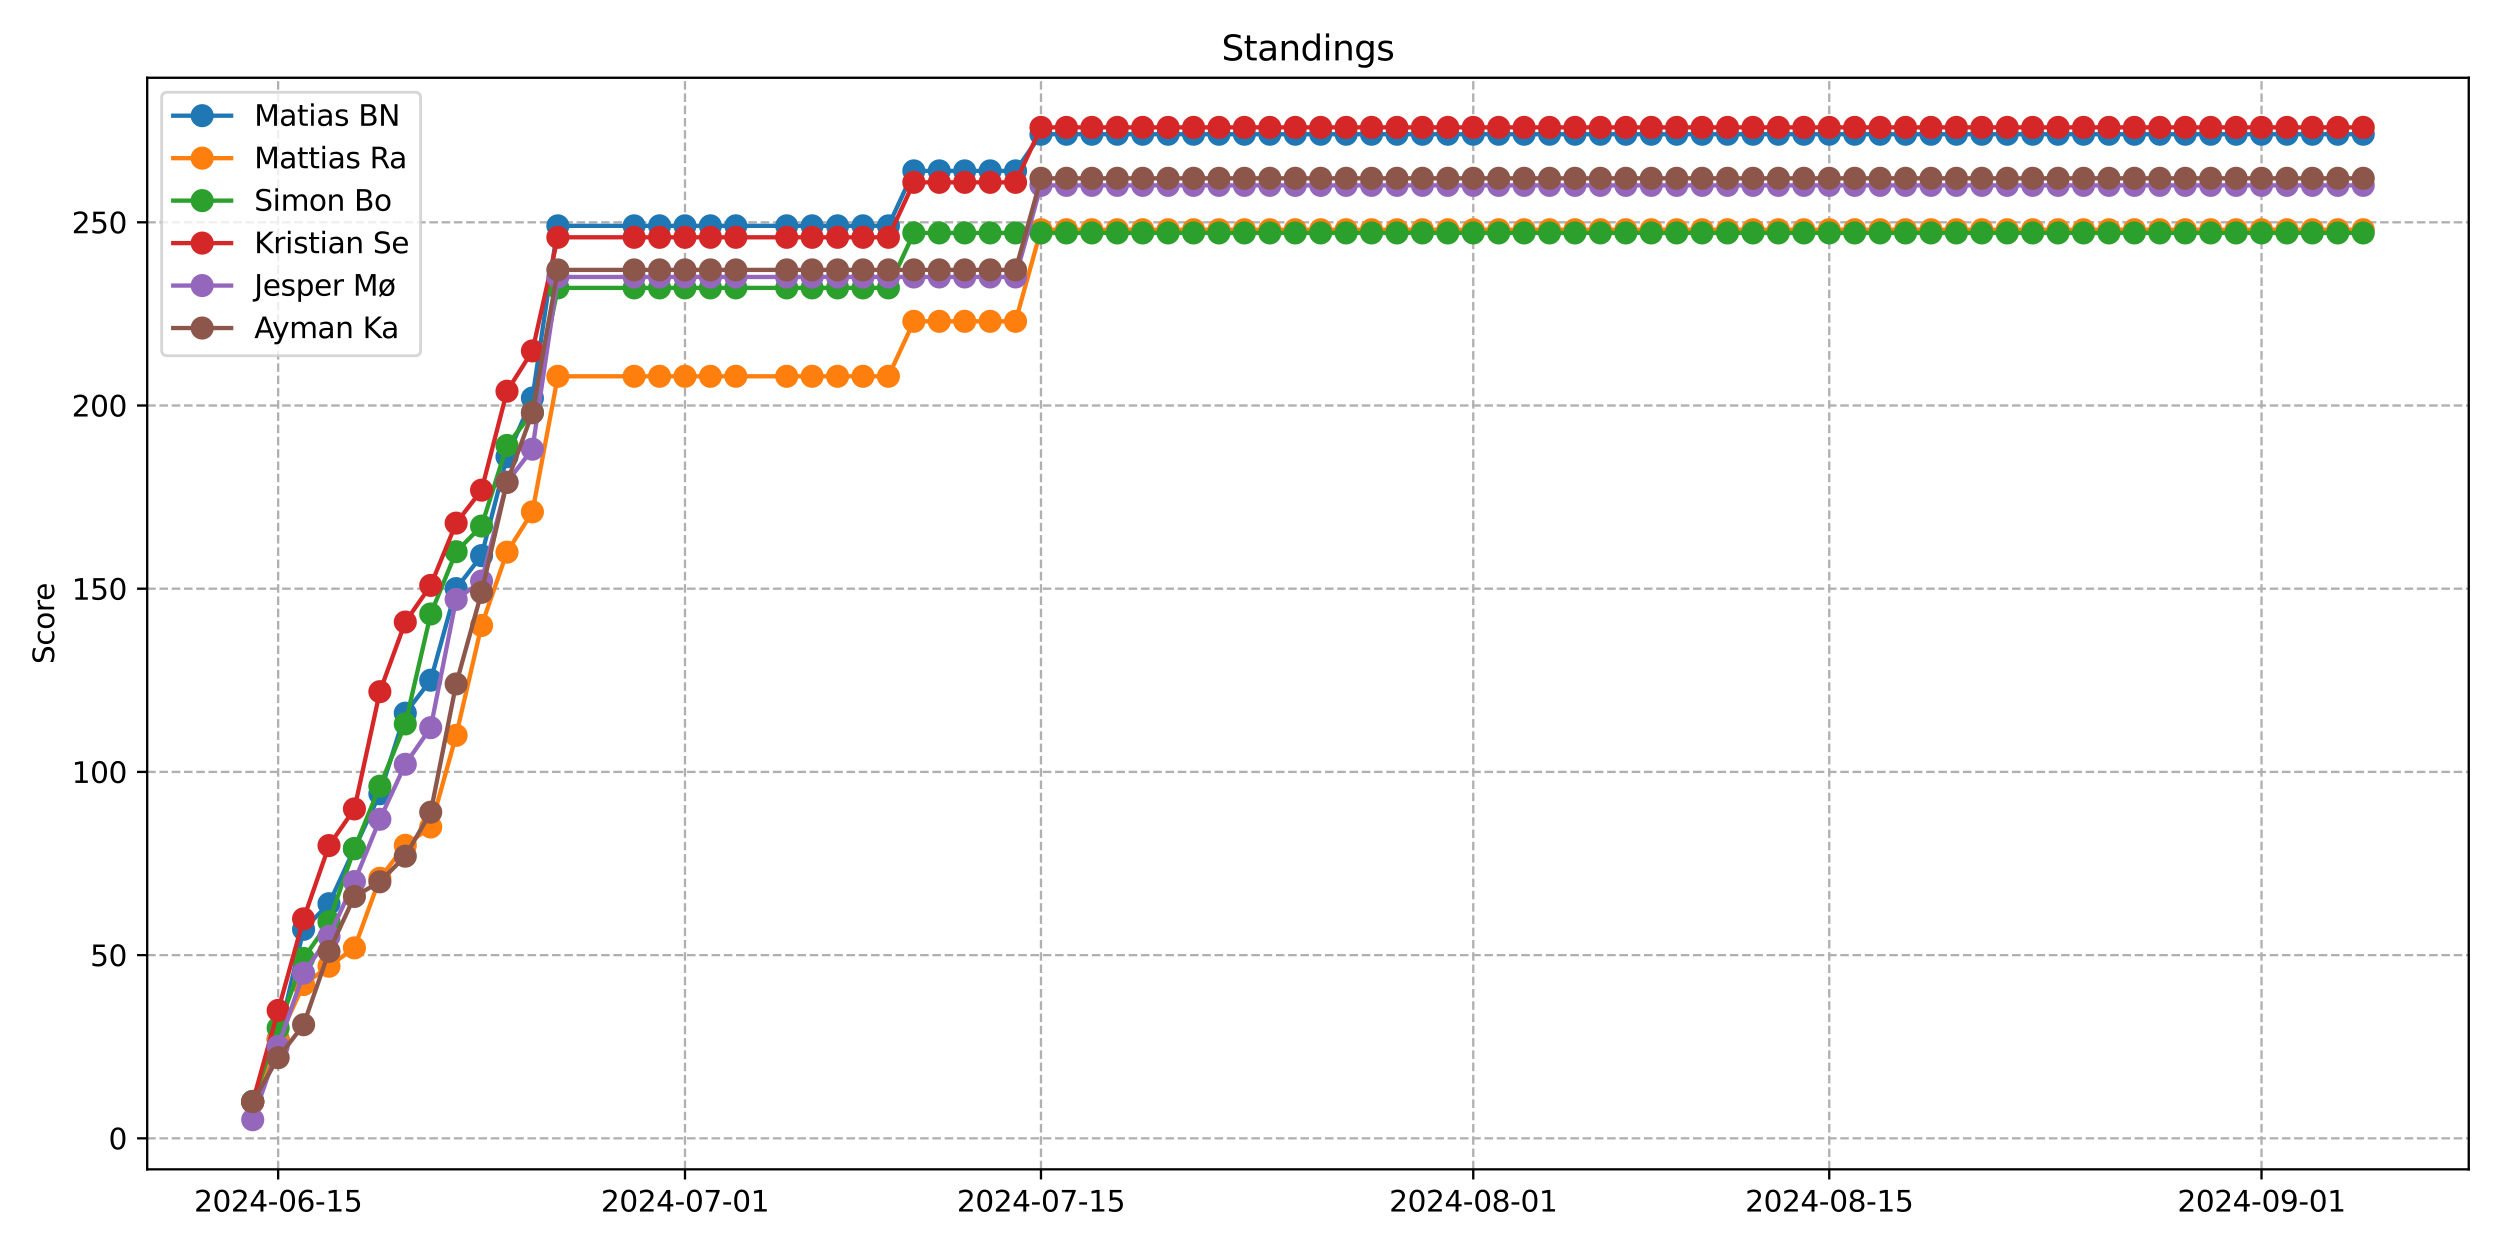 <?xml version="1.0" encoding="utf-8" standalone="no"?>
<!DOCTYPE svg PUBLIC "-//W3C//DTD SVG 1.1//EN"
  "http://www.w3.org/Graphics/SVG/1.1/DTD/svg11.dtd">
<svg xmlns:xlink="http://www.w3.org/1999/xlink" width="864pt" height="432pt" viewBox="0 0 864 432" xmlns="http://www.w3.org/2000/svg" version="1.1">
 <defs>
  <style type="text/css">*{stroke-linejoin: round; stroke-linecap: butt}</style>
 </defs>
 <g id="figure_1">
  <g id="patch_1">
   <path d="M 0 432 
L 864 432 
L 864 0 
L 0 0 
z
" style="fill: #ffffff"/>
  </g>
  <g id="axes_1">
   <g id="patch_2">
    <path d="M 50.87 404.12 
L 853.2 404.12 
L 853.2 26.88 
L 50.87 26.88 
z
" style="fill: #ffffff"/>
   </g>
   <g id="matplotlib.axis_1">
    <g id="xtick_1">
     <g id="line2d_1">
      <path d="M 96.127 404.12 
L 96.127 26.88 
" clip-path="url(#p30bc8c84d4)" style="fill: none; stroke-dasharray: 2.96,1.28; stroke-dashoffset: 0; stroke: #b0b0b0; stroke-width: 0.8"/>
     </g>
     <g id="line2d_2">
      <defs>
       <path id="m171078c81e" d="M 0 0 
L 0 3.5 
" style="stroke: #000000; stroke-width: 0.8"/>
      </defs>
      <g>
       <use xlink:href="#m171078c81e" x="96.127" y="404.12" style="stroke: #000000; stroke-width: 0.8"/>
      </g>
     </g>
     <g id="text_1">
      <!-- 2024-06-15 -->
      <g transform="translate(67.07 418.718) scale(0.1 -0.1)">
       <defs>
        <path id="DejaVuSans-32" d="M 1228 531 
L 3431 531 
L 3431 0 
L 469 0 
L 469 531 
Q 828 903 1448 1529 
Q 2069 2156 2228 2338 
Q 2531 2678 2651 2914 
Q 2772 3150 2772 3378 
Q 2772 3750 2511 3984 
Q 2250 4219 1831 4219 
Q 1534 4219 1204 4116 
Q 875 4013 500 3803 
L 500 4441 
Q 881 4594 1212 4672 
Q 1544 4750 1819 4750 
Q 2544 4750 2975 4387 
Q 3406 4025 3406 3419 
Q 3406 3131 3298 2873 
Q 3191 2616 2906 2266 
Q 2828 2175 2409 1742 
Q 1991 1309 1228 531 
z
" transform="scale(0.016)"/>
        <path id="DejaVuSans-30" d="M 2034 4250 
Q 1547 4250 1301 3770 
Q 1056 3291 1056 2328 
Q 1056 1369 1301 889 
Q 1547 409 2034 409 
Q 2525 409 2770 889 
Q 3016 1369 3016 2328 
Q 3016 3291 2770 3770 
Q 2525 4250 2034 4250 
z
M 2034 4750 
Q 2819 4750 3233 4129 
Q 3647 3509 3647 2328 
Q 3647 1150 3233 529 
Q 2819 -91 2034 -91 
Q 1250 -91 836 529 
Q 422 1150 422 2328 
Q 422 3509 836 4129 
Q 1250 4750 2034 4750 
z
" transform="scale(0.016)"/>
        <path id="DejaVuSans-34" d="M 2419 4116 
L 825 1625 
L 2419 1625 
L 2419 4116 
z
M 2253 4666 
L 3047 4666 
L 3047 1625 
L 3713 1625 
L 3713 1100 
L 3047 1100 
L 3047 0 
L 2419 0 
L 2419 1100 
L 313 1100 
L 313 1709 
L 2253 4666 
z
" transform="scale(0.016)"/>
        <path id="DejaVuSans-2d" d="M 313 2009 
L 1997 2009 
L 1997 1497 
L 313 1497 
L 313 2009 
z
" transform="scale(0.016)"/>
        <path id="DejaVuSans-36" d="M 2113 2584 
Q 1688 2584 1439 2293 
Q 1191 2003 1191 1497 
Q 1191 994 1439 701 
Q 1688 409 2113 409 
Q 2538 409 2786 701 
Q 3034 994 3034 1497 
Q 3034 2003 2786 2293 
Q 2538 2584 2113 2584 
z
M 3366 4563 
L 3366 3988 
Q 3128 4100 2886 4159 
Q 2644 4219 2406 4219 
Q 1781 4219 1451 3797 
Q 1122 3375 1075 2522 
Q 1259 2794 1537 2939 
Q 1816 3084 2150 3084 
Q 2853 3084 3261 2657 
Q 3669 2231 3669 1497 
Q 3669 778 3244 343 
Q 2819 -91 2113 -91 
Q 1303 -91 875 529 
Q 447 1150 447 2328 
Q 447 3434 972 4092 
Q 1497 4750 2381 4750 
Q 2619 4750 2861 4703 
Q 3103 4656 3366 4563 
z
" transform="scale(0.016)"/>
        <path id="DejaVuSans-31" d="M 794 531 
L 1825 531 
L 1825 4091 
L 703 3866 
L 703 4441 
L 1819 4666 
L 2450 4666 
L 2450 531 
L 3481 531 
L 3481 0 
L 794 0 
L 794 531 
z
" transform="scale(0.016)"/>
        <path id="DejaVuSans-35" d="M 691 4666 
L 3169 4666 
L 3169 4134 
L 1269 4134 
L 1269 2991 
Q 1406 3038 1543 3061 
Q 1681 3084 1819 3084 
Q 2600 3084 3056 2656 
Q 3513 2228 3513 1497 
Q 3513 744 3044 326 
Q 2575 -91 1722 -91 
Q 1428 -91 1123 -41 
Q 819 9 494 109 
L 494 744 
Q 775 591 1075 516 
Q 1375 441 1709 441 
Q 2250 441 2565 725 
Q 2881 1009 2881 1497 
Q 2881 1984 2565 2268 
Q 2250 2553 1709 2553 
Q 1456 2553 1204 2497 
Q 953 2441 691 2322 
L 691 4666 
z
" transform="scale(0.016)"/>
       </defs>
       <use xlink:href="#DejaVuSans-32"/>
       <use xlink:href="#DejaVuSans-30" x="63.623"/>
       <use xlink:href="#DejaVuSans-32" x="127.246"/>
       <use xlink:href="#DejaVuSans-34" x="190.869"/>
       <use xlink:href="#DejaVuSans-2d" x="254.492"/>
       <use xlink:href="#DejaVuSans-30" x="290.576"/>
       <use xlink:href="#DejaVuSans-36" x="354.199"/>
       <use xlink:href="#DejaVuSans-2d" x="417.822"/>
       <use xlink:href="#DejaVuSans-31" x="453.906"/>
       <use xlink:href="#DejaVuSans-35" x="517.529"/>
      </g>
     </g>
    </g>
    <g id="xtick_2">
     <g id="line2d_3">
      <path d="M 236.733 404.12 
L 236.733 26.88 
" clip-path="url(#p30bc8c84d4)" style="fill: none; stroke-dasharray: 2.96,1.28; stroke-dashoffset: 0; stroke: #b0b0b0; stroke-width: 0.8"/>
     </g>
     <g id="line2d_4">
      <g>
       <use xlink:href="#m171078c81e" x="236.733" y="404.12" style="stroke: #000000; stroke-width: 0.8"/>
      </g>
     </g>
     <g id="text_2">
      <!-- 2024-07-01 -->
      <g transform="translate(207.675 418.718) scale(0.1 -0.1)">
       <defs>
        <path id="DejaVuSans-37" d="M 525 4666 
L 3525 4666 
L 3525 4397 
L 1831 0 
L 1172 0 
L 2766 4134 
L 525 4134 
L 525 4666 
z
" transform="scale(0.016)"/>
       </defs>
       <use xlink:href="#DejaVuSans-32"/>
       <use xlink:href="#DejaVuSans-30" x="63.623"/>
       <use xlink:href="#DejaVuSans-32" x="127.246"/>
       <use xlink:href="#DejaVuSans-34" x="190.869"/>
       <use xlink:href="#DejaVuSans-2d" x="254.492"/>
       <use xlink:href="#DejaVuSans-30" x="290.576"/>
       <use xlink:href="#DejaVuSans-37" x="354.199"/>
       <use xlink:href="#DejaVuSans-2d" x="417.822"/>
       <use xlink:href="#DejaVuSans-30" x="453.906"/>
       <use xlink:href="#DejaVuSans-31" x="517.529"/>
      </g>
     </g>
    </g>
    <g id="xtick_3">
     <g id="line2d_5">
      <path d="M 359.763 404.12 
L 359.763 26.88 
" clip-path="url(#p30bc8c84d4)" style="fill: none; stroke-dasharray: 2.96,1.28; stroke-dashoffset: 0; stroke: #b0b0b0; stroke-width: 0.8"/>
     </g>
     <g id="line2d_6">
      <g>
       <use xlink:href="#m171078c81e" x="359.763" y="404.12" style="stroke: #000000; stroke-width: 0.8"/>
      </g>
     </g>
     <g id="text_3">
      <!-- 2024-07-15 -->
      <g transform="translate(330.705 418.718) scale(0.1 -0.1)">
       <use xlink:href="#DejaVuSans-32"/>
       <use xlink:href="#DejaVuSans-30" x="63.623"/>
       <use xlink:href="#DejaVuSans-32" x="127.246"/>
       <use xlink:href="#DejaVuSans-34" x="190.869"/>
       <use xlink:href="#DejaVuSans-2d" x="254.492"/>
       <use xlink:href="#DejaVuSans-30" x="290.576"/>
       <use xlink:href="#DejaVuSans-37" x="354.199"/>
       <use xlink:href="#DejaVuSans-2d" x="417.822"/>
       <use xlink:href="#DejaVuSans-31" x="453.906"/>
       <use xlink:href="#DejaVuSans-35" x="517.529"/>
      </g>
     </g>
    </g>
    <g id="xtick_4">
     <g id="line2d_7">
      <path d="M 509.156 404.12 
L 509.156 26.88 
" clip-path="url(#p30bc8c84d4)" style="fill: none; stroke-dasharray: 2.96,1.28; stroke-dashoffset: 0; stroke: #b0b0b0; stroke-width: 0.8"/>
     </g>
     <g id="line2d_8">
      <g>
       <use xlink:href="#m171078c81e" x="509.156" y="404.12" style="stroke: #000000; stroke-width: 0.8"/>
      </g>
     </g>
     <g id="text_4">
      <!-- 2024-08-01 -->
      <g transform="translate(480.098 418.718) scale(0.1 -0.1)">
       <defs>
        <path id="DejaVuSans-38" d="M 2034 2216 
Q 1584 2216 1326 1975 
Q 1069 1734 1069 1313 
Q 1069 891 1326 650 
Q 1584 409 2034 409 
Q 2484 409 2743 651 
Q 3003 894 3003 1313 
Q 3003 1734 2745 1975 
Q 2488 2216 2034 2216 
z
M 1403 2484 
Q 997 2584 770 2862 
Q 544 3141 544 3541 
Q 544 4100 942 4425 
Q 1341 4750 2034 4750 
Q 2731 4750 3128 4425 
Q 3525 4100 3525 3541 
Q 3525 3141 3298 2862 
Q 3072 2584 2669 2484 
Q 3125 2378 3379 2068 
Q 3634 1759 3634 1313 
Q 3634 634 3220 271 
Q 2806 -91 2034 -91 
Q 1263 -91 848 271 
Q 434 634 434 1313 
Q 434 1759 690 2068 
Q 947 2378 1403 2484 
z
M 1172 3481 
Q 1172 3119 1398 2916 
Q 1625 2713 2034 2713 
Q 2441 2713 2670 2916 
Q 2900 3119 2900 3481 
Q 2900 3844 2670 4047 
Q 2441 4250 2034 4250 
Q 1625 4250 1398 4047 
Q 1172 3844 1172 3481 
z
" transform="scale(0.016)"/>
       </defs>
       <use xlink:href="#DejaVuSans-32"/>
       <use xlink:href="#DejaVuSans-30" x="63.623"/>
       <use xlink:href="#DejaVuSans-32" x="127.246"/>
       <use xlink:href="#DejaVuSans-34" x="190.869"/>
       <use xlink:href="#DejaVuSans-2d" x="254.492"/>
       <use xlink:href="#DejaVuSans-30" x="290.576"/>
       <use xlink:href="#DejaVuSans-38" x="354.199"/>
       <use xlink:href="#DejaVuSans-2d" x="417.822"/>
       <use xlink:href="#DejaVuSans-30" x="453.906"/>
       <use xlink:href="#DejaVuSans-31" x="517.529"/>
      </g>
     </g>
    </g>
    <g id="xtick_5">
     <g id="line2d_9">
      <path d="M 632.186 404.12 
L 632.186 26.88 
" clip-path="url(#p30bc8c84d4)" style="fill: none; stroke-dasharray: 2.96,1.28; stroke-dashoffset: 0; stroke: #b0b0b0; stroke-width: 0.8"/>
     </g>
     <g id="line2d_10">
      <g>
       <use xlink:href="#m171078c81e" x="632.186" y="404.12" style="stroke: #000000; stroke-width: 0.8"/>
      </g>
     </g>
     <g id="text_5">
      <!-- 2024-08-15 -->
      <g transform="translate(603.128 418.718) scale(0.1 -0.1)">
       <use xlink:href="#DejaVuSans-32"/>
       <use xlink:href="#DejaVuSans-30" x="63.623"/>
       <use xlink:href="#DejaVuSans-32" x="127.246"/>
       <use xlink:href="#DejaVuSans-34" x="190.869"/>
       <use xlink:href="#DejaVuSans-2d" x="254.492"/>
       <use xlink:href="#DejaVuSans-30" x="290.576"/>
       <use xlink:href="#DejaVuSans-38" x="354.199"/>
       <use xlink:href="#DejaVuSans-2d" x="417.822"/>
       <use xlink:href="#DejaVuSans-31" x="453.906"/>
       <use xlink:href="#DejaVuSans-35" x="517.529"/>
      </g>
     </g>
    </g>
    <g id="xtick_6">
     <g id="line2d_11">
      <path d="M 781.579 404.12 
L 781.579 26.88 
" clip-path="url(#p30bc8c84d4)" style="fill: none; stroke-dasharray: 2.96,1.28; stroke-dashoffset: 0; stroke: #b0b0b0; stroke-width: 0.8"/>
     </g>
     <g id="line2d_12">
      <g>
       <use xlink:href="#m171078c81e" x="781.579" y="404.12" style="stroke: #000000; stroke-width: 0.8"/>
      </g>
     </g>
     <g id="text_6">
      <!-- 2024-09-01 -->
      <g transform="translate(752.521 418.718) scale(0.1 -0.1)">
       <defs>
        <path id="DejaVuSans-39" d="M 703 97 
L 703 672 
Q 941 559 1184 500 
Q 1428 441 1663 441 
Q 2288 441 2617 861 
Q 2947 1281 2994 2138 
Q 2813 1869 2534 1725 
Q 2256 1581 1919 1581 
Q 1219 1581 811 2004 
Q 403 2428 403 3163 
Q 403 3881 828 4315 
Q 1253 4750 1959 4750 
Q 2769 4750 3195 4129 
Q 3622 3509 3622 2328 
Q 3622 1225 3098 567 
Q 2575 -91 1691 -91 
Q 1453 -91 1209 -44 
Q 966 3 703 97 
z
M 1959 2075 
Q 2384 2075 2632 2365 
Q 2881 2656 2881 3163 
Q 2881 3666 2632 3958 
Q 2384 4250 1959 4250 
Q 1534 4250 1286 3958 
Q 1038 3666 1038 3163 
Q 1038 2656 1286 2365 
Q 1534 2075 1959 2075 
z
" transform="scale(0.016)"/>
       </defs>
       <use xlink:href="#DejaVuSans-32"/>
       <use xlink:href="#DejaVuSans-30" x="63.623"/>
       <use xlink:href="#DejaVuSans-32" x="127.246"/>
       <use xlink:href="#DejaVuSans-34" x="190.869"/>
       <use xlink:href="#DejaVuSans-2d" x="254.492"/>
       <use xlink:href="#DejaVuSans-30" x="290.576"/>
       <use xlink:href="#DejaVuSans-39" x="354.199"/>
       <use xlink:href="#DejaVuSans-2d" x="417.822"/>
       <use xlink:href="#DejaVuSans-30" x="453.906"/>
       <use xlink:href="#DejaVuSans-31" x="517.529"/>
      </g>
     </g>
    </g>
   </g>
   <g id="matplotlib.axis_2">
    <g id="ytick_1">
     <g id="line2d_13">
      <path d="M 50.87 393.408 
L 853.2 393.408 
" clip-path="url(#p30bc8c84d4)" style="fill: none; stroke-dasharray: 2.96,1.28; stroke-dashoffset: 0; stroke: #b0b0b0; stroke-width: 0.8"/>
     </g>
     <g id="line2d_14">
      <defs>
       <path id="mfebf91a682" d="M 0 0 
L -3.5 0 
" style="stroke: #000000; stroke-width: 0.8"/>
      </defs>
      <g>
       <use xlink:href="#mfebf91a682" x="50.87" y="393.408" style="stroke: #000000; stroke-width: 0.8"/>
      </g>
     </g>
     <g id="text_7">
      <!-- 0 -->
      <g transform="translate(37.508 397.207) scale(0.1 -0.1)">
       <use xlink:href="#DejaVuSans-30"/>
      </g>
     </g>
    </g>
    <g id="ytick_2">
     <g id="line2d_15">
      <path d="M 50.87 330.092 
L 853.2 330.092 
" clip-path="url(#p30bc8c84d4)" style="fill: none; stroke-dasharray: 2.96,1.28; stroke-dashoffset: 0; stroke: #b0b0b0; stroke-width: 0.8"/>
     </g>
     <g id="line2d_16">
      <g>
       <use xlink:href="#mfebf91a682" x="50.87" y="330.092" style="stroke: #000000; stroke-width: 0.8"/>
      </g>
     </g>
     <g id="text_8">
      <!-- 50 -->
      <g transform="translate(31.145 333.891) scale(0.1 -0.1)">
       <use xlink:href="#DejaVuSans-35"/>
       <use xlink:href="#DejaVuSans-30" x="63.623"/>
      </g>
     </g>
    </g>
    <g id="ytick_3">
     <g id="line2d_17">
      <path d="M 50.87 266.776 
L 853.2 266.776 
" clip-path="url(#p30bc8c84d4)" style="fill: none; stroke-dasharray: 2.96,1.28; stroke-dashoffset: 0; stroke: #b0b0b0; stroke-width: 0.8"/>
     </g>
     <g id="line2d_18">
      <g>
       <use xlink:href="#mfebf91a682" x="50.87" y="266.776" style="stroke: #000000; stroke-width: 0.8"/>
      </g>
     </g>
     <g id="text_9">
      <!-- 100 -->
      <g transform="translate(24.782 270.575) scale(0.1 -0.1)">
       <use xlink:href="#DejaVuSans-31"/>
       <use xlink:href="#DejaVuSans-30" x="63.623"/>
       <use xlink:href="#DejaVuSans-30" x="127.246"/>
      </g>
     </g>
    </g>
    <g id="ytick_4">
     <g id="line2d_19">
      <path d="M 50.87 203.46 
L 853.2 203.46 
" clip-path="url(#p30bc8c84d4)" style="fill: none; stroke-dasharray: 2.96,1.28; stroke-dashoffset: 0; stroke: #b0b0b0; stroke-width: 0.8"/>
     </g>
     <g id="line2d_20">
      <g>
       <use xlink:href="#mfebf91a682" x="50.87" y="203.46" style="stroke: #000000; stroke-width: 0.8"/>
      </g>
     </g>
     <g id="text_10">
      <!-- 150 -->
      <g transform="translate(24.782 207.259) scale(0.1 -0.1)">
       <use xlink:href="#DejaVuSans-31"/>
       <use xlink:href="#DejaVuSans-35" x="63.623"/>
       <use xlink:href="#DejaVuSans-30" x="127.246"/>
      </g>
     </g>
    </g>
    <g id="ytick_5">
     <g id="line2d_21">
      <path d="M 50.87 140.144 
L 853.2 140.144 
" clip-path="url(#p30bc8c84d4)" style="fill: none; stroke-dasharray: 2.96,1.28; stroke-dashoffset: 0; stroke: #b0b0b0; stroke-width: 0.8"/>
     </g>
     <g id="line2d_22">
      <g>
       <use xlink:href="#mfebf91a682" x="50.87" y="140.144" style="stroke: #000000; stroke-width: 0.8"/>
      </g>
     </g>
     <g id="text_11">
      <!-- 200 -->
      <g transform="translate(24.782 143.943) scale(0.1 -0.1)">
       <use xlink:href="#DejaVuSans-32"/>
       <use xlink:href="#DejaVuSans-30" x="63.623"/>
       <use xlink:href="#DejaVuSans-30" x="127.246"/>
      </g>
     </g>
    </g>
    <g id="ytick_6">
     <g id="line2d_23">
      <path d="M 50.87 76.828 
L 853.2 76.828 
" clip-path="url(#p30bc8c84d4)" style="fill: none; stroke-dasharray: 2.96,1.28; stroke-dashoffset: 0; stroke: #b0b0b0; stroke-width: 0.8"/>
     </g>
     <g id="line2d_24">
      <g>
       <use xlink:href="#mfebf91a682" x="50.87" y="76.828" style="stroke: #000000; stroke-width: 0.8"/>
      </g>
     </g>
     <g id="text_12">
      <!-- 250 -->
      <g transform="translate(24.782 80.628) scale(0.1 -0.1)">
       <use xlink:href="#DejaVuSans-32"/>
       <use xlink:href="#DejaVuSans-35" x="63.623"/>
       <use xlink:href="#DejaVuSans-30" x="127.246"/>
      </g>
     </g>
    </g>
    <g id="text_13">
     <!-- Score -->
     <g transform="translate(18.703 229.502) rotate(-90) scale(0.1 -0.1)">
      <defs>
       <path id="DejaVuSans-53" d="M 3425 4513 
L 3425 3897 
Q 3066 4069 2747 4153 
Q 2428 4238 2131 4238 
Q 1616 4238 1336 4038 
Q 1056 3838 1056 3469 
Q 1056 3159 1242 3001 
Q 1428 2844 1947 2747 
L 2328 2669 
Q 3034 2534 3370 2195 
Q 3706 1856 3706 1288 
Q 3706 609 3251 259 
Q 2797 -91 1919 -91 
Q 1588 -91 1214 -16 
Q 841 59 441 206 
L 441 856 
Q 825 641 1194 531 
Q 1563 422 1919 422 
Q 2459 422 2753 634 
Q 3047 847 3047 1241 
Q 3047 1584 2836 1778 
Q 2625 1972 2144 2069 
L 1759 2144 
Q 1053 2284 737 2584 
Q 422 2884 422 3419 
Q 422 4038 858 4394 
Q 1294 4750 2059 4750 
Q 2388 4750 2728 4690 
Q 3069 4631 3425 4513 
z
" transform="scale(0.016)"/>
       <path id="DejaVuSans-63" d="M 3122 3366 
L 3122 2828 
Q 2878 2963 2633 3030 
Q 2388 3097 2138 3097 
Q 1578 3097 1268 2742 
Q 959 2388 959 1747 
Q 959 1106 1268 751 
Q 1578 397 2138 397 
Q 2388 397 2633 464 
Q 2878 531 3122 666 
L 3122 134 
Q 2881 22 2623 -34 
Q 2366 -91 2075 -91 
Q 1284 -91 818 406 
Q 353 903 353 1747 
Q 353 2603 823 3093 
Q 1294 3584 2113 3584 
Q 2378 3584 2631 3529 
Q 2884 3475 3122 3366 
z
" transform="scale(0.016)"/>
       <path id="DejaVuSans-6f" d="M 1959 3097 
Q 1497 3097 1228 2736 
Q 959 2375 959 1747 
Q 959 1119 1226 758 
Q 1494 397 1959 397 
Q 2419 397 2687 759 
Q 2956 1122 2956 1747 
Q 2956 2369 2687 2733 
Q 2419 3097 1959 3097 
z
M 1959 3584 
Q 2709 3584 3137 3096 
Q 3566 2609 3566 1747 
Q 3566 888 3137 398 
Q 2709 -91 1959 -91 
Q 1206 -91 779 398 
Q 353 888 353 1747 
Q 353 2609 779 3096 
Q 1206 3584 1959 3584 
z
" transform="scale(0.016)"/>
       <path id="DejaVuSans-72" d="M 2631 2963 
Q 2534 3019 2420 3045 
Q 2306 3072 2169 3072 
Q 1681 3072 1420 2755 
Q 1159 2438 1159 1844 
L 1159 0 
L 581 0 
L 581 3500 
L 1159 3500 
L 1159 2956 
Q 1341 3275 1631 3429 
Q 1922 3584 2338 3584 
Q 2397 3584 2469 3576 
Q 2541 3569 2628 3553 
L 2631 2963 
z
" transform="scale(0.016)"/>
       <path id="DejaVuSans-65" d="M 3597 1894 
L 3597 1613 
L 953 1613 
Q 991 1019 1311 708 
Q 1631 397 2203 397 
Q 2534 397 2845 478 
Q 3156 559 3463 722 
L 3463 178 
Q 3153 47 2828 -22 
Q 2503 -91 2169 -91 
Q 1331 -91 842 396 
Q 353 884 353 1716 
Q 353 2575 817 3079 
Q 1281 3584 2069 3584 
Q 2775 3584 3186 3129 
Q 3597 2675 3597 1894 
z
M 3022 2063 
Q 3016 2534 2758 2815 
Q 2500 3097 2075 3097 
Q 1594 3097 1305 2825 
Q 1016 2553 972 2059 
L 3022 2063 
z
" transform="scale(0.016)"/>
      </defs>
      <use xlink:href="#DejaVuSans-53"/>
      <use xlink:href="#DejaVuSans-63" x="63.477"/>
      <use xlink:href="#DejaVuSans-6f" x="118.457"/>
      <use xlink:href="#DejaVuSans-72" x="179.639"/>
      <use xlink:href="#DejaVuSans-65" x="218.502"/>
     </g>
    </g>
   </g>
   <g id="line2d_25">
    <path d="M 87.34 380.699 
L 96.127 359.172 
L 104.915 321.182 
L 113.703 312.318 
L 122.491 293.323 
L 131.279 274.329 
L 140.067 246.47 
L 148.854 235.073 
L 157.642 203.415 
L 166.43 192.018 
L 175.218 157.827 
L 184.006 137.566 
L 192.794 78.049 
L 219.157 78.049 
L 227.945 78.049 
L 236.733 78.049 
L 245.521 78.049 
L 254.309 78.049 
L 271.884 78.049 
L 280.672 78.049 
L 289.46 78.049 
L 298.248 78.049 
L 307.036 78.049 
L 315.823 59.055 
L 324.611 59.055 
L 333.399 59.055 
L 342.187 59.055 
L 350.975 59.055 
L 359.763 46.391 
L 368.55 46.391 
L 377.338 46.391 
L 386.126 46.391 
L 394.914 46.391 
L 403.702 46.391 
L 412.49 46.391 
L 421.278 46.391 
L 430.065 46.391 
L 438.853 46.391 
L 447.641 46.391 
L 456.429 46.391 
L 465.217 46.391 
L 474.005 46.391 
L 482.792 46.391 
L 491.58 46.391 
L 500.368 46.391 
L 509.156 46.391 
L 517.944 46.391 
L 526.732 46.391 
L 535.52 46.391 
L 544.307 46.391 
L 553.095 46.391 
L 561.883 46.391 
L 570.671 46.391 
L 579.459 46.391 
L 588.247 46.391 
L 597.034 46.391 
L 605.822 46.391 
L 614.61 46.391 
L 623.398 46.391 
L 632.186 46.391 
L 640.974 46.391 
L 649.761 46.391 
L 658.549 46.391 
L 667.337 46.391 
L 676.125 46.391 
L 684.913 46.391 
L 693.701 46.391 
L 702.489 46.391 
L 711.276 46.391 
L 720.064 46.391 
L 728.852 46.391 
L 737.64 46.391 
L 746.428 46.391 
L 755.216 46.391 
L 764.003 46.391 
L 772.791 46.391 
L 781.579 46.391 
L 790.367 46.391 
L 799.155 46.391 
L 807.943 46.391 
L 816.73 46.391 
" clip-path="url(#p30bc8c84d4)" style="fill: none; stroke: #1f77b4; stroke-width: 1.5; stroke-linecap: square"/>
    <defs>
     <path id="md4393fe4cf" d="M 0 3.5 
C 0.928 3.5 1.819 3.131 2.475 2.475 
C 3.131 1.819 3.5 0.928 3.5 0 
C 3.5 -0.928 3.131 -1.819 2.475 -2.475 
C 1.819 -3.131 0.928 -3.5 0 -3.5 
C -0.928 -3.5 -1.819 -3.131 -2.475 -2.475 
C -3.131 -1.819 -3.5 -0.928 -3.5 0 
C -3.5 0.928 -3.131 1.819 -2.475 2.475 
C -1.819 3.131 -0.928 3.5 0 3.5 
z
" style="stroke: #1f77b4"/>
    </defs>
    <g clip-path="url(#p30bc8c84d4)">
     <use xlink:href="#md4393fe4cf" x="87.34" y="380.699" style="fill: #1f77b4; stroke: #1f77b4"/>
     <use xlink:href="#md4393fe4cf" x="96.127" y="359.172" style="fill: #1f77b4; stroke: #1f77b4"/>
     <use xlink:href="#md4393fe4cf" x="104.915" y="321.182" style="fill: #1f77b4; stroke: #1f77b4"/>
     <use xlink:href="#md4393fe4cf" x="113.703" y="312.318" style="fill: #1f77b4; stroke: #1f77b4"/>
     <use xlink:href="#md4393fe4cf" x="122.491" y="293.323" style="fill: #1f77b4; stroke: #1f77b4"/>
     <use xlink:href="#md4393fe4cf" x="131.279" y="274.329" style="fill: #1f77b4; stroke: #1f77b4"/>
     <use xlink:href="#md4393fe4cf" x="140.067" y="246.47" style="fill: #1f77b4; stroke: #1f77b4"/>
     <use xlink:href="#md4393fe4cf" x="148.854" y="235.073" style="fill: #1f77b4; stroke: #1f77b4"/>
     <use xlink:href="#md4393fe4cf" x="157.642" y="203.415" style="fill: #1f77b4; stroke: #1f77b4"/>
     <use xlink:href="#md4393fe4cf" x="166.43" y="192.018" style="fill: #1f77b4; stroke: #1f77b4"/>
     <use xlink:href="#md4393fe4cf" x="175.218" y="157.827" style="fill: #1f77b4; stroke: #1f77b4"/>
     <use xlink:href="#md4393fe4cf" x="184.006" y="137.566" style="fill: #1f77b4; stroke: #1f77b4"/>
     <use xlink:href="#md4393fe4cf" x="192.794" y="78.049" style="fill: #1f77b4; stroke: #1f77b4"/>
     <use xlink:href="#md4393fe4cf" x="219.157" y="78.049" style="fill: #1f77b4; stroke: #1f77b4"/>
     <use xlink:href="#md4393fe4cf" x="227.945" y="78.049" style="fill: #1f77b4; stroke: #1f77b4"/>
     <use xlink:href="#md4393fe4cf" x="236.733" y="78.049" style="fill: #1f77b4; stroke: #1f77b4"/>
     <use xlink:href="#md4393fe4cf" x="245.521" y="78.049" style="fill: #1f77b4; stroke: #1f77b4"/>
     <use xlink:href="#md4393fe4cf" x="254.309" y="78.049" style="fill: #1f77b4; stroke: #1f77b4"/>
     <use xlink:href="#md4393fe4cf" x="271.884" y="78.049" style="fill: #1f77b4; stroke: #1f77b4"/>
     <use xlink:href="#md4393fe4cf" x="280.672" y="78.049" style="fill: #1f77b4; stroke: #1f77b4"/>
     <use xlink:href="#md4393fe4cf" x="289.46" y="78.049" style="fill: #1f77b4; stroke: #1f77b4"/>
     <use xlink:href="#md4393fe4cf" x="298.248" y="78.049" style="fill: #1f77b4; stroke: #1f77b4"/>
     <use xlink:href="#md4393fe4cf" x="307.036" y="78.049" style="fill: #1f77b4; stroke: #1f77b4"/>
     <use xlink:href="#md4393fe4cf" x="315.823" y="59.055" style="fill: #1f77b4; stroke: #1f77b4"/>
     <use xlink:href="#md4393fe4cf" x="324.611" y="59.055" style="fill: #1f77b4; stroke: #1f77b4"/>
     <use xlink:href="#md4393fe4cf" x="333.399" y="59.055" style="fill: #1f77b4; stroke: #1f77b4"/>
     <use xlink:href="#md4393fe4cf" x="342.187" y="59.055" style="fill: #1f77b4; stroke: #1f77b4"/>
     <use xlink:href="#md4393fe4cf" x="350.975" y="59.055" style="fill: #1f77b4; stroke: #1f77b4"/>
     <use xlink:href="#md4393fe4cf" x="359.763" y="46.391" style="fill: #1f77b4; stroke: #1f77b4"/>
     <use xlink:href="#md4393fe4cf" x="368.55" y="46.391" style="fill: #1f77b4; stroke: #1f77b4"/>
     <use xlink:href="#md4393fe4cf" x="377.338" y="46.391" style="fill: #1f77b4; stroke: #1f77b4"/>
     <use xlink:href="#md4393fe4cf" x="386.126" y="46.391" style="fill: #1f77b4; stroke: #1f77b4"/>
     <use xlink:href="#md4393fe4cf" x="394.914" y="46.391" style="fill: #1f77b4; stroke: #1f77b4"/>
     <use xlink:href="#md4393fe4cf" x="403.702" y="46.391" style="fill: #1f77b4; stroke: #1f77b4"/>
     <use xlink:href="#md4393fe4cf" x="412.49" y="46.391" style="fill: #1f77b4; stroke: #1f77b4"/>
     <use xlink:href="#md4393fe4cf" x="421.278" y="46.391" style="fill: #1f77b4; stroke: #1f77b4"/>
     <use xlink:href="#md4393fe4cf" x="430.065" y="46.391" style="fill: #1f77b4; stroke: #1f77b4"/>
     <use xlink:href="#md4393fe4cf" x="438.853" y="46.391" style="fill: #1f77b4; stroke: #1f77b4"/>
     <use xlink:href="#md4393fe4cf" x="447.641" y="46.391" style="fill: #1f77b4; stroke: #1f77b4"/>
     <use xlink:href="#md4393fe4cf" x="456.429" y="46.391" style="fill: #1f77b4; stroke: #1f77b4"/>
     <use xlink:href="#md4393fe4cf" x="465.217" y="46.391" style="fill: #1f77b4; stroke: #1f77b4"/>
     <use xlink:href="#md4393fe4cf" x="474.005" y="46.391" style="fill: #1f77b4; stroke: #1f77b4"/>
     <use xlink:href="#md4393fe4cf" x="482.792" y="46.391" style="fill: #1f77b4; stroke: #1f77b4"/>
     <use xlink:href="#md4393fe4cf" x="491.58" y="46.391" style="fill: #1f77b4; stroke: #1f77b4"/>
     <use xlink:href="#md4393fe4cf" x="500.368" y="46.391" style="fill: #1f77b4; stroke: #1f77b4"/>
     <use xlink:href="#md4393fe4cf" x="509.156" y="46.391" style="fill: #1f77b4; stroke: #1f77b4"/>
     <use xlink:href="#md4393fe4cf" x="517.944" y="46.391" style="fill: #1f77b4; stroke: #1f77b4"/>
     <use xlink:href="#md4393fe4cf" x="526.732" y="46.391" style="fill: #1f77b4; stroke: #1f77b4"/>
     <use xlink:href="#md4393fe4cf" x="535.52" y="46.391" style="fill: #1f77b4; stroke: #1f77b4"/>
     <use xlink:href="#md4393fe4cf" x="544.307" y="46.391" style="fill: #1f77b4; stroke: #1f77b4"/>
     <use xlink:href="#md4393fe4cf" x="553.095" y="46.391" style="fill: #1f77b4; stroke: #1f77b4"/>
     <use xlink:href="#md4393fe4cf" x="561.883" y="46.391" style="fill: #1f77b4; stroke: #1f77b4"/>
     <use xlink:href="#md4393fe4cf" x="570.671" y="46.391" style="fill: #1f77b4; stroke: #1f77b4"/>
     <use xlink:href="#md4393fe4cf" x="579.459" y="46.391" style="fill: #1f77b4; stroke: #1f77b4"/>
     <use xlink:href="#md4393fe4cf" x="588.247" y="46.391" style="fill: #1f77b4; stroke: #1f77b4"/>
     <use xlink:href="#md4393fe4cf" x="597.034" y="46.391" style="fill: #1f77b4; stroke: #1f77b4"/>
     <use xlink:href="#md4393fe4cf" x="605.822" y="46.391" style="fill: #1f77b4; stroke: #1f77b4"/>
     <use xlink:href="#md4393fe4cf" x="614.61" y="46.391" style="fill: #1f77b4; stroke: #1f77b4"/>
     <use xlink:href="#md4393fe4cf" x="623.398" y="46.391" style="fill: #1f77b4; stroke: #1f77b4"/>
     <use xlink:href="#md4393fe4cf" x="632.186" y="46.391" style="fill: #1f77b4; stroke: #1f77b4"/>
     <use xlink:href="#md4393fe4cf" x="640.974" y="46.391" style="fill: #1f77b4; stroke: #1f77b4"/>
     <use xlink:href="#md4393fe4cf" x="649.761" y="46.391" style="fill: #1f77b4; stroke: #1f77b4"/>
     <use xlink:href="#md4393fe4cf" x="658.549" y="46.391" style="fill: #1f77b4; stroke: #1f77b4"/>
     <use xlink:href="#md4393fe4cf" x="667.337" y="46.391" style="fill: #1f77b4; stroke: #1f77b4"/>
     <use xlink:href="#md4393fe4cf" x="676.125" y="46.391" style="fill: #1f77b4; stroke: #1f77b4"/>
     <use xlink:href="#md4393fe4cf" x="684.913" y="46.391" style="fill: #1f77b4; stroke: #1f77b4"/>
     <use xlink:href="#md4393fe4cf" x="693.701" y="46.391" style="fill: #1f77b4; stroke: #1f77b4"/>
     <use xlink:href="#md4393fe4cf" x="702.489" y="46.391" style="fill: #1f77b4; stroke: #1f77b4"/>
     <use xlink:href="#md4393fe4cf" x="711.276" y="46.391" style="fill: #1f77b4; stroke: #1f77b4"/>
     <use xlink:href="#md4393fe4cf" x="720.064" y="46.391" style="fill: #1f77b4; stroke: #1f77b4"/>
     <use xlink:href="#md4393fe4cf" x="728.852" y="46.391" style="fill: #1f77b4; stroke: #1f77b4"/>
     <use xlink:href="#md4393fe4cf" x="737.64" y="46.391" style="fill: #1f77b4; stroke: #1f77b4"/>
     <use xlink:href="#md4393fe4cf" x="746.428" y="46.391" style="fill: #1f77b4; stroke: #1f77b4"/>
     <use xlink:href="#md4393fe4cf" x="755.216" y="46.391" style="fill: #1f77b4; stroke: #1f77b4"/>
     <use xlink:href="#md4393fe4cf" x="764.003" y="46.391" style="fill: #1f77b4; stroke: #1f77b4"/>
     <use xlink:href="#md4393fe4cf" x="772.791" y="46.391" style="fill: #1f77b4; stroke: #1f77b4"/>
     <use xlink:href="#md4393fe4cf" x="781.579" y="46.391" style="fill: #1f77b4; stroke: #1f77b4"/>
     <use xlink:href="#md4393fe4cf" x="790.367" y="46.391" style="fill: #1f77b4; stroke: #1f77b4"/>
     <use xlink:href="#md4393fe4cf" x="799.155" y="46.391" style="fill: #1f77b4; stroke: #1f77b4"/>
     <use xlink:href="#md4393fe4cf" x="807.943" y="46.391" style="fill: #1f77b4; stroke: #1f77b4"/>
     <use xlink:href="#md4393fe4cf" x="816.73" y="46.391" style="fill: #1f77b4; stroke: #1f77b4"/>
    </g>
   </g>
   <g id="line2d_26">
    <path d="M 87.34 380.778 
L 96.127 359.251 
L 104.915 340.256 
L 113.703 333.924 
L 122.491 327.593 
L 131.279 303.533 
L 140.067 292.136 
L 148.854 285.804 
L 157.642 254.146 
L 166.43 216.157 
L 175.218 190.83 
L 184.006 176.901 
L 192.794 130.047 
L 219.157 130.047 
L 227.945 130.047 
L 236.733 130.047 
L 245.521 130.047 
L 254.309 130.047 
L 271.884 130.047 
L 280.672 130.047 
L 289.46 130.047 
L 298.248 130.047 
L 307.036 130.047 
L 315.823 111.052 
L 324.611 111.052 
L 333.399 111.052 
L 342.187 111.052 
L 350.975 111.052 
L 359.763 79.395 
L 368.55 79.395 
L 377.338 79.395 
L 386.126 79.395 
L 394.914 79.395 
L 403.702 79.395 
L 412.49 79.395 
L 421.278 79.395 
L 430.065 79.395 
L 438.853 79.395 
L 447.641 79.395 
L 456.429 79.395 
L 465.217 79.395 
L 474.005 79.395 
L 482.792 79.395 
L 491.58 79.395 
L 500.368 79.395 
L 509.156 79.395 
L 517.944 79.395 
L 526.732 79.395 
L 535.52 79.395 
L 544.307 79.395 
L 553.095 79.395 
L 561.883 79.395 
L 570.671 79.395 
L 579.459 79.395 
L 588.247 79.395 
L 597.034 79.395 
L 605.822 79.395 
L 614.61 79.395 
L 623.398 79.395 
L 632.186 79.395 
L 640.974 79.395 
L 649.761 79.395 
L 658.549 79.395 
L 667.337 79.395 
L 676.125 79.395 
L 684.913 79.395 
L 693.701 79.395 
L 702.489 79.395 
L 711.276 79.395 
L 720.064 79.395 
L 728.852 79.395 
L 737.64 79.395 
L 746.428 79.395 
L 755.216 79.395 
L 764.003 79.395 
L 772.791 79.395 
L 781.579 79.395 
L 790.367 79.395 
L 799.155 79.395 
L 807.943 79.395 
L 816.73 79.395 
" clip-path="url(#p30bc8c84d4)" style="fill: none; stroke: #ff7f0e; stroke-width: 1.5; stroke-linecap: square"/>
    <defs>
     <path id="mcb0b2c0a5d" d="M 0 3.5 
C 0.928 3.5 1.819 3.131 2.475 2.475 
C 3.131 1.819 3.5 0.928 3.5 0 
C 3.5 -0.928 3.131 -1.819 2.475 -2.475 
C 1.819 -3.131 0.928 -3.5 0 -3.5 
C -0.928 -3.5 -1.819 -3.131 -2.475 -2.475 
C -3.131 -1.819 -3.5 -0.928 -3.5 0 
C -3.5 0.928 -3.131 1.819 -2.475 2.475 
C -1.819 3.131 -0.928 3.5 0 3.5 
z
" style="stroke: #ff7f0e"/>
    </defs>
    <g clip-path="url(#p30bc8c84d4)">
     <use xlink:href="#mcb0b2c0a5d" x="87.34" y="380.778" style="fill: #ff7f0e; stroke: #ff7f0e"/>
     <use xlink:href="#mcb0b2c0a5d" x="96.127" y="359.251" style="fill: #ff7f0e; stroke: #ff7f0e"/>
     <use xlink:href="#mcb0b2c0a5d" x="104.915" y="340.256" style="fill: #ff7f0e; stroke: #ff7f0e"/>
     <use xlink:href="#mcb0b2c0a5d" x="113.703" y="333.924" style="fill: #ff7f0e; stroke: #ff7f0e"/>
     <use xlink:href="#mcb0b2c0a5d" x="122.491" y="327.593" style="fill: #ff7f0e; stroke: #ff7f0e"/>
     <use xlink:href="#mcb0b2c0a5d" x="131.279" y="303.533" style="fill: #ff7f0e; stroke: #ff7f0e"/>
     <use xlink:href="#mcb0b2c0a5d" x="140.067" y="292.136" style="fill: #ff7f0e; stroke: #ff7f0e"/>
     <use xlink:href="#mcb0b2c0a5d" x="148.854" y="285.804" style="fill: #ff7f0e; stroke: #ff7f0e"/>
     <use xlink:href="#mcb0b2c0a5d" x="157.642" y="254.146" style="fill: #ff7f0e; stroke: #ff7f0e"/>
     <use xlink:href="#mcb0b2c0a5d" x="166.43" y="216.157" style="fill: #ff7f0e; stroke: #ff7f0e"/>
     <use xlink:href="#mcb0b2c0a5d" x="175.218" y="190.83" style="fill: #ff7f0e; stroke: #ff7f0e"/>
     <use xlink:href="#mcb0b2c0a5d" x="184.006" y="176.901" style="fill: #ff7f0e; stroke: #ff7f0e"/>
     <use xlink:href="#mcb0b2c0a5d" x="192.794" y="130.047" style="fill: #ff7f0e; stroke: #ff7f0e"/>
     <use xlink:href="#mcb0b2c0a5d" x="219.157" y="130.047" style="fill: #ff7f0e; stroke: #ff7f0e"/>
     <use xlink:href="#mcb0b2c0a5d" x="227.945" y="130.047" style="fill: #ff7f0e; stroke: #ff7f0e"/>
     <use xlink:href="#mcb0b2c0a5d" x="236.733" y="130.047" style="fill: #ff7f0e; stroke: #ff7f0e"/>
     <use xlink:href="#mcb0b2c0a5d" x="245.521" y="130.047" style="fill: #ff7f0e; stroke: #ff7f0e"/>
     <use xlink:href="#mcb0b2c0a5d" x="254.309" y="130.047" style="fill: #ff7f0e; stroke: #ff7f0e"/>
     <use xlink:href="#mcb0b2c0a5d" x="271.884" y="130.047" style="fill: #ff7f0e; stroke: #ff7f0e"/>
     <use xlink:href="#mcb0b2c0a5d" x="280.672" y="130.047" style="fill: #ff7f0e; stroke: #ff7f0e"/>
     <use xlink:href="#mcb0b2c0a5d" x="289.46" y="130.047" style="fill: #ff7f0e; stroke: #ff7f0e"/>
     <use xlink:href="#mcb0b2c0a5d" x="298.248" y="130.047" style="fill: #ff7f0e; stroke: #ff7f0e"/>
     <use xlink:href="#mcb0b2c0a5d" x="307.036" y="130.047" style="fill: #ff7f0e; stroke: #ff7f0e"/>
     <use xlink:href="#mcb0b2c0a5d" x="315.823" y="111.052" style="fill: #ff7f0e; stroke: #ff7f0e"/>
     <use xlink:href="#mcb0b2c0a5d" x="324.611" y="111.052" style="fill: #ff7f0e; stroke: #ff7f0e"/>
     <use xlink:href="#mcb0b2c0a5d" x="333.399" y="111.052" style="fill: #ff7f0e; stroke: #ff7f0e"/>
     <use xlink:href="#mcb0b2c0a5d" x="342.187" y="111.052" style="fill: #ff7f0e; stroke: #ff7f0e"/>
     <use xlink:href="#mcb0b2c0a5d" x="350.975" y="111.052" style="fill: #ff7f0e; stroke: #ff7f0e"/>
     <use xlink:href="#mcb0b2c0a5d" x="359.763" y="79.395" style="fill: #ff7f0e; stroke: #ff7f0e"/>
     <use xlink:href="#mcb0b2c0a5d" x="368.55" y="79.395" style="fill: #ff7f0e; stroke: #ff7f0e"/>
     <use xlink:href="#mcb0b2c0a5d" x="377.338" y="79.395" style="fill: #ff7f0e; stroke: #ff7f0e"/>
     <use xlink:href="#mcb0b2c0a5d" x="386.126" y="79.395" style="fill: #ff7f0e; stroke: #ff7f0e"/>
     <use xlink:href="#mcb0b2c0a5d" x="394.914" y="79.395" style="fill: #ff7f0e; stroke: #ff7f0e"/>
     <use xlink:href="#mcb0b2c0a5d" x="403.702" y="79.395" style="fill: #ff7f0e; stroke: #ff7f0e"/>
     <use xlink:href="#mcb0b2c0a5d" x="412.49" y="79.395" style="fill: #ff7f0e; stroke: #ff7f0e"/>
     <use xlink:href="#mcb0b2c0a5d" x="421.278" y="79.395" style="fill: #ff7f0e; stroke: #ff7f0e"/>
     <use xlink:href="#mcb0b2c0a5d" x="430.065" y="79.395" style="fill: #ff7f0e; stroke: #ff7f0e"/>
     <use xlink:href="#mcb0b2c0a5d" x="438.853" y="79.395" style="fill: #ff7f0e; stroke: #ff7f0e"/>
     <use xlink:href="#mcb0b2c0a5d" x="447.641" y="79.395" style="fill: #ff7f0e; stroke: #ff7f0e"/>
     <use xlink:href="#mcb0b2c0a5d" x="456.429" y="79.395" style="fill: #ff7f0e; stroke: #ff7f0e"/>
     <use xlink:href="#mcb0b2c0a5d" x="465.217" y="79.395" style="fill: #ff7f0e; stroke: #ff7f0e"/>
     <use xlink:href="#mcb0b2c0a5d" x="474.005" y="79.395" style="fill: #ff7f0e; stroke: #ff7f0e"/>
     <use xlink:href="#mcb0b2c0a5d" x="482.792" y="79.395" style="fill: #ff7f0e; stroke: #ff7f0e"/>
     <use xlink:href="#mcb0b2c0a5d" x="491.58" y="79.395" style="fill: #ff7f0e; stroke: #ff7f0e"/>
     <use xlink:href="#mcb0b2c0a5d" x="500.368" y="79.395" style="fill: #ff7f0e; stroke: #ff7f0e"/>
     <use xlink:href="#mcb0b2c0a5d" x="509.156" y="79.395" style="fill: #ff7f0e; stroke: #ff7f0e"/>
     <use xlink:href="#mcb0b2c0a5d" x="517.944" y="79.395" style="fill: #ff7f0e; stroke: #ff7f0e"/>
     <use xlink:href="#mcb0b2c0a5d" x="526.732" y="79.395" style="fill: #ff7f0e; stroke: #ff7f0e"/>
     <use xlink:href="#mcb0b2c0a5d" x="535.52" y="79.395" style="fill: #ff7f0e; stroke: #ff7f0e"/>
     <use xlink:href="#mcb0b2c0a5d" x="544.307" y="79.395" style="fill: #ff7f0e; stroke: #ff7f0e"/>
     <use xlink:href="#mcb0b2c0a5d" x="553.095" y="79.395" style="fill: #ff7f0e; stroke: #ff7f0e"/>
     <use xlink:href="#mcb0b2c0a5d" x="561.883" y="79.395" style="fill: #ff7f0e; stroke: #ff7f0e"/>
     <use xlink:href="#mcb0b2c0a5d" x="570.671" y="79.395" style="fill: #ff7f0e; stroke: #ff7f0e"/>
     <use xlink:href="#mcb0b2c0a5d" x="579.459" y="79.395" style="fill: #ff7f0e; stroke: #ff7f0e"/>
     <use xlink:href="#mcb0b2c0a5d" x="588.247" y="79.395" style="fill: #ff7f0e; stroke: #ff7f0e"/>
     <use xlink:href="#mcb0b2c0a5d" x="597.034" y="79.395" style="fill: #ff7f0e; stroke: #ff7f0e"/>
     <use xlink:href="#mcb0b2c0a5d" x="605.822" y="79.395" style="fill: #ff7f0e; stroke: #ff7f0e"/>
     <use xlink:href="#mcb0b2c0a5d" x="614.61" y="79.395" style="fill: #ff7f0e; stroke: #ff7f0e"/>
     <use xlink:href="#mcb0b2c0a5d" x="623.398" y="79.395" style="fill: #ff7f0e; stroke: #ff7f0e"/>
     <use xlink:href="#mcb0b2c0a5d" x="632.186" y="79.395" style="fill: #ff7f0e; stroke: #ff7f0e"/>
     <use xlink:href="#mcb0b2c0a5d" x="640.974" y="79.395" style="fill: #ff7f0e; stroke: #ff7f0e"/>
     <use xlink:href="#mcb0b2c0a5d" x="649.761" y="79.395" style="fill: #ff7f0e; stroke: #ff7f0e"/>
     <use xlink:href="#mcb0b2c0a5d" x="658.549" y="79.395" style="fill: #ff7f0e; stroke: #ff7f0e"/>
     <use xlink:href="#mcb0b2c0a5d" x="667.337" y="79.395" style="fill: #ff7f0e; stroke: #ff7f0e"/>
     <use xlink:href="#mcb0b2c0a5d" x="676.125" y="79.395" style="fill: #ff7f0e; stroke: #ff7f0e"/>
     <use xlink:href="#mcb0b2c0a5d" x="684.913" y="79.395" style="fill: #ff7f0e; stroke: #ff7f0e"/>
     <use xlink:href="#mcb0b2c0a5d" x="693.701" y="79.395" style="fill: #ff7f0e; stroke: #ff7f0e"/>
     <use xlink:href="#mcb0b2c0a5d" x="702.489" y="79.395" style="fill: #ff7f0e; stroke: #ff7f0e"/>
     <use xlink:href="#mcb0b2c0a5d" x="711.276" y="79.395" style="fill: #ff7f0e; stroke: #ff7f0e"/>
     <use xlink:href="#mcb0b2c0a5d" x="720.064" y="79.395" style="fill: #ff7f0e; stroke: #ff7f0e"/>
     <use xlink:href="#mcb0b2c0a5d" x="728.852" y="79.395" style="fill: #ff7f0e; stroke: #ff7f0e"/>
     <use xlink:href="#mcb0b2c0a5d" x="737.64" y="79.395" style="fill: #ff7f0e; stroke: #ff7f0e"/>
     <use xlink:href="#mcb0b2c0a5d" x="746.428" y="79.395" style="fill: #ff7f0e; stroke: #ff7f0e"/>
     <use xlink:href="#mcb0b2c0a5d" x="755.216" y="79.395" style="fill: #ff7f0e; stroke: #ff7f0e"/>
     <use xlink:href="#mcb0b2c0a5d" x="764.003" y="79.395" style="fill: #ff7f0e; stroke: #ff7f0e"/>
     <use xlink:href="#mcb0b2c0a5d" x="772.791" y="79.395" style="fill: #ff7f0e; stroke: #ff7f0e"/>
     <use xlink:href="#mcb0b2c0a5d" x="781.579" y="79.395" style="fill: #ff7f0e; stroke: #ff7f0e"/>
     <use xlink:href="#mcb0b2c0a5d" x="790.367" y="79.395" style="fill: #ff7f0e; stroke: #ff7f0e"/>
     <use xlink:href="#mcb0b2c0a5d" x="799.155" y="79.395" style="fill: #ff7f0e; stroke: #ff7f0e"/>
     <use xlink:href="#mcb0b2c0a5d" x="807.943" y="79.395" style="fill: #ff7f0e; stroke: #ff7f0e"/>
     <use xlink:href="#mcb0b2c0a5d" x="816.73" y="79.395" style="fill: #ff7f0e; stroke: #ff7f0e"/>
    </g>
   </g>
   <g id="line2d_27">
    <path d="M 87.34 380.618 
L 96.127 355.292 
L 104.915 331.232 
L 113.703 318.569 
L 122.491 293.242 
L 131.279 271.715 
L 140.067 250.188 
L 148.854 212.198 
L 157.642 190.671 
L 166.43 181.807 
L 175.218 153.948 
L 184.006 142.551 
L 192.794 99.496 
L 219.157 99.496 
L 227.945 99.496 
L 236.733 99.496 
L 245.521 99.496 
L 254.309 99.496 
L 271.884 99.496 
L 280.672 99.496 
L 289.46 99.496 
L 298.248 99.496 
L 307.036 99.496 
L 315.823 80.501 
L 324.611 80.501 
L 333.399 80.501 
L 342.187 80.501 
L 350.975 80.501 
L 359.763 80.501 
L 368.55 80.501 
L 377.338 80.501 
L 386.126 80.501 
L 394.914 80.501 
L 403.702 80.501 
L 412.49 80.501 
L 421.278 80.501 
L 430.065 80.501 
L 438.853 80.501 
L 447.641 80.501 
L 456.429 80.501 
L 465.217 80.501 
L 474.005 80.501 
L 482.792 80.501 
L 491.58 80.501 
L 500.368 80.501 
L 509.156 80.501 
L 517.944 80.501 
L 526.732 80.501 
L 535.52 80.501 
L 544.307 80.501 
L 553.095 80.501 
L 561.883 80.501 
L 570.671 80.501 
L 579.459 80.501 
L 588.247 80.501 
L 597.034 80.501 
L 605.822 80.501 
L 614.61 80.501 
L 623.398 80.501 
L 632.186 80.501 
L 640.974 80.501 
L 649.761 80.501 
L 658.549 80.501 
L 667.337 80.501 
L 676.125 80.501 
L 684.913 80.501 
L 693.701 80.501 
L 702.489 80.501 
L 711.276 80.501 
L 720.064 80.501 
L 728.852 80.501 
L 737.64 80.501 
L 746.428 80.501 
L 755.216 80.501 
L 764.003 80.501 
L 772.791 80.501 
L 781.579 80.501 
L 790.367 80.501 
L 799.155 80.501 
L 807.943 80.501 
L 816.73 80.501 
" clip-path="url(#p30bc8c84d4)" style="fill: none; stroke: #2ca02c; stroke-width: 1.5; stroke-linecap: square"/>
    <defs>
     <path id="m8e757798fc" d="M 0 3.5 
C 0.928 3.5 1.819 3.131 2.475 2.475 
C 3.131 1.819 3.5 0.928 3.5 0 
C 3.5 -0.928 3.131 -1.819 2.475 -2.475 
C 1.819 -3.131 0.928 -3.5 0 -3.5 
C -0.928 -3.5 -1.819 -3.131 -2.475 -2.475 
C -3.131 -1.819 -3.5 -0.928 -3.5 0 
C -3.5 0.928 -3.131 1.819 -2.475 2.475 
C -1.819 3.131 -0.928 3.5 0 3.5 
z
" style="stroke: #2ca02c"/>
    </defs>
    <g clip-path="url(#p30bc8c84d4)">
     <use xlink:href="#m8e757798fc" x="87.34" y="380.618" style="fill: #2ca02c; stroke: #2ca02c"/>
     <use xlink:href="#m8e757798fc" x="96.127" y="355.292" style="fill: #2ca02c; stroke: #2ca02c"/>
     <use xlink:href="#m8e757798fc" x="104.915" y="331.232" style="fill: #2ca02c; stroke: #2ca02c"/>
     <use xlink:href="#m8e757798fc" x="113.703" y="318.569" style="fill: #2ca02c; stroke: #2ca02c"/>
     <use xlink:href="#m8e757798fc" x="122.491" y="293.242" style="fill: #2ca02c; stroke: #2ca02c"/>
     <use xlink:href="#m8e757798fc" x="131.279" y="271.715" style="fill: #2ca02c; stroke: #2ca02c"/>
     <use xlink:href="#m8e757798fc" x="140.067" y="250.188" style="fill: #2ca02c; stroke: #2ca02c"/>
     <use xlink:href="#m8e757798fc" x="148.854" y="212.198" style="fill: #2ca02c; stroke: #2ca02c"/>
     <use xlink:href="#m8e757798fc" x="157.642" y="190.671" style="fill: #2ca02c; stroke: #2ca02c"/>
     <use xlink:href="#m8e757798fc" x="166.43" y="181.807" style="fill: #2ca02c; stroke: #2ca02c"/>
     <use xlink:href="#m8e757798fc" x="175.218" y="153.948" style="fill: #2ca02c; stroke: #2ca02c"/>
     <use xlink:href="#m8e757798fc" x="184.006" y="142.551" style="fill: #2ca02c; stroke: #2ca02c"/>
     <use xlink:href="#m8e757798fc" x="192.794" y="99.496" style="fill: #2ca02c; stroke: #2ca02c"/>
     <use xlink:href="#m8e757798fc" x="219.157" y="99.496" style="fill: #2ca02c; stroke: #2ca02c"/>
     <use xlink:href="#m8e757798fc" x="227.945" y="99.496" style="fill: #2ca02c; stroke: #2ca02c"/>
     <use xlink:href="#m8e757798fc" x="236.733" y="99.496" style="fill: #2ca02c; stroke: #2ca02c"/>
     <use xlink:href="#m8e757798fc" x="245.521" y="99.496" style="fill: #2ca02c; stroke: #2ca02c"/>
     <use xlink:href="#m8e757798fc" x="254.309" y="99.496" style="fill: #2ca02c; stroke: #2ca02c"/>
     <use xlink:href="#m8e757798fc" x="271.884" y="99.496" style="fill: #2ca02c; stroke: #2ca02c"/>
     <use xlink:href="#m8e757798fc" x="280.672" y="99.496" style="fill: #2ca02c; stroke: #2ca02c"/>
     <use xlink:href="#m8e757798fc" x="289.46" y="99.496" style="fill: #2ca02c; stroke: #2ca02c"/>
     <use xlink:href="#m8e757798fc" x="298.248" y="99.496" style="fill: #2ca02c; stroke: #2ca02c"/>
     <use xlink:href="#m8e757798fc" x="307.036" y="99.496" style="fill: #2ca02c; stroke: #2ca02c"/>
     <use xlink:href="#m8e757798fc" x="315.823" y="80.501" style="fill: #2ca02c; stroke: #2ca02c"/>
     <use xlink:href="#m8e757798fc" x="324.611" y="80.501" style="fill: #2ca02c; stroke: #2ca02c"/>
     <use xlink:href="#m8e757798fc" x="333.399" y="80.501" style="fill: #2ca02c; stroke: #2ca02c"/>
     <use xlink:href="#m8e757798fc" x="342.187" y="80.501" style="fill: #2ca02c; stroke: #2ca02c"/>
     <use xlink:href="#m8e757798fc" x="350.975" y="80.501" style="fill: #2ca02c; stroke: #2ca02c"/>
     <use xlink:href="#m8e757798fc" x="359.763" y="80.501" style="fill: #2ca02c; stroke: #2ca02c"/>
     <use xlink:href="#m8e757798fc" x="368.55" y="80.501" style="fill: #2ca02c; stroke: #2ca02c"/>
     <use xlink:href="#m8e757798fc" x="377.338" y="80.501" style="fill: #2ca02c; stroke: #2ca02c"/>
     <use xlink:href="#m8e757798fc" x="386.126" y="80.501" style="fill: #2ca02c; stroke: #2ca02c"/>
     <use xlink:href="#m8e757798fc" x="394.914" y="80.501" style="fill: #2ca02c; stroke: #2ca02c"/>
     <use xlink:href="#m8e757798fc" x="403.702" y="80.501" style="fill: #2ca02c; stroke: #2ca02c"/>
     <use xlink:href="#m8e757798fc" x="412.49" y="80.501" style="fill: #2ca02c; stroke: #2ca02c"/>
     <use xlink:href="#m8e757798fc" x="421.278" y="80.501" style="fill: #2ca02c; stroke: #2ca02c"/>
     <use xlink:href="#m8e757798fc" x="430.065" y="80.501" style="fill: #2ca02c; stroke: #2ca02c"/>
     <use xlink:href="#m8e757798fc" x="438.853" y="80.501" style="fill: #2ca02c; stroke: #2ca02c"/>
     <use xlink:href="#m8e757798fc" x="447.641" y="80.501" style="fill: #2ca02c; stroke: #2ca02c"/>
     <use xlink:href="#m8e757798fc" x="456.429" y="80.501" style="fill: #2ca02c; stroke: #2ca02c"/>
     <use xlink:href="#m8e757798fc" x="465.217" y="80.501" style="fill: #2ca02c; stroke: #2ca02c"/>
     <use xlink:href="#m8e757798fc" x="474.005" y="80.501" style="fill: #2ca02c; stroke: #2ca02c"/>
     <use xlink:href="#m8e757798fc" x="482.792" y="80.501" style="fill: #2ca02c; stroke: #2ca02c"/>
     <use xlink:href="#m8e757798fc" x="491.58" y="80.501" style="fill: #2ca02c; stroke: #2ca02c"/>
     <use xlink:href="#m8e757798fc" x="500.368" y="80.501" style="fill: #2ca02c; stroke: #2ca02c"/>
     <use xlink:href="#m8e757798fc" x="509.156" y="80.501" style="fill: #2ca02c; stroke: #2ca02c"/>
     <use xlink:href="#m8e757798fc" x="517.944" y="80.501" style="fill: #2ca02c; stroke: #2ca02c"/>
     <use xlink:href="#m8e757798fc" x="526.732" y="80.501" style="fill: #2ca02c; stroke: #2ca02c"/>
     <use xlink:href="#m8e757798fc" x="535.52" y="80.501" style="fill: #2ca02c; stroke: #2ca02c"/>
     <use xlink:href="#m8e757798fc" x="544.307" y="80.501" style="fill: #2ca02c; stroke: #2ca02c"/>
     <use xlink:href="#m8e757798fc" x="553.095" y="80.501" style="fill: #2ca02c; stroke: #2ca02c"/>
     <use xlink:href="#m8e757798fc" x="561.883" y="80.501" style="fill: #2ca02c; stroke: #2ca02c"/>
     <use xlink:href="#m8e757798fc" x="570.671" y="80.501" style="fill: #2ca02c; stroke: #2ca02c"/>
     <use xlink:href="#m8e757798fc" x="579.459" y="80.501" style="fill: #2ca02c; stroke: #2ca02c"/>
     <use xlink:href="#m8e757798fc" x="588.247" y="80.501" style="fill: #2ca02c; stroke: #2ca02c"/>
     <use xlink:href="#m8e757798fc" x="597.034" y="80.501" style="fill: #2ca02c; stroke: #2ca02c"/>
     <use xlink:href="#m8e757798fc" x="605.822" y="80.501" style="fill: #2ca02c; stroke: #2ca02c"/>
     <use xlink:href="#m8e757798fc" x="614.61" y="80.501" style="fill: #2ca02c; stroke: #2ca02c"/>
     <use xlink:href="#m8e757798fc" x="623.398" y="80.501" style="fill: #2ca02c; stroke: #2ca02c"/>
     <use xlink:href="#m8e757798fc" x="632.186" y="80.501" style="fill: #2ca02c; stroke: #2ca02c"/>
     <use xlink:href="#m8e757798fc" x="640.974" y="80.501" style="fill: #2ca02c; stroke: #2ca02c"/>
     <use xlink:href="#m8e757798fc" x="649.761" y="80.501" style="fill: #2ca02c; stroke: #2ca02c"/>
     <use xlink:href="#m8e757798fc" x="658.549" y="80.501" style="fill: #2ca02c; stroke: #2ca02c"/>
     <use xlink:href="#m8e757798fc" x="667.337" y="80.501" style="fill: #2ca02c; stroke: #2ca02c"/>
     <use xlink:href="#m8e757798fc" x="676.125" y="80.501" style="fill: #2ca02c; stroke: #2ca02c"/>
     <use xlink:href="#m8e757798fc" x="684.913" y="80.501" style="fill: #2ca02c; stroke: #2ca02c"/>
     <use xlink:href="#m8e757798fc" x="693.701" y="80.501" style="fill: #2ca02c; stroke: #2ca02c"/>
     <use xlink:href="#m8e757798fc" x="702.489" y="80.501" style="fill: #2ca02c; stroke: #2ca02c"/>
     <use xlink:href="#m8e757798fc" x="711.276" y="80.501" style="fill: #2ca02c; stroke: #2ca02c"/>
     <use xlink:href="#m8e757798fc" x="720.064" y="80.501" style="fill: #2ca02c; stroke: #2ca02c"/>
     <use xlink:href="#m8e757798fc" x="728.852" y="80.501" style="fill: #2ca02c; stroke: #2ca02c"/>
     <use xlink:href="#m8e757798fc" x="737.64" y="80.501" style="fill: #2ca02c; stroke: #2ca02c"/>
     <use xlink:href="#m8e757798fc" x="746.428" y="80.501" style="fill: #2ca02c; stroke: #2ca02c"/>
     <use xlink:href="#m8e757798fc" x="755.216" y="80.501" style="fill: #2ca02c; stroke: #2ca02c"/>
     <use xlink:href="#m8e757798fc" x="764.003" y="80.501" style="fill: #2ca02c; stroke: #2ca02c"/>
     <use xlink:href="#m8e757798fc" x="772.791" y="80.501" style="fill: #2ca02c; stroke: #2ca02c"/>
     <use xlink:href="#m8e757798fc" x="781.579" y="80.501" style="fill: #2ca02c; stroke: #2ca02c"/>
     <use xlink:href="#m8e757798fc" x="790.367" y="80.501" style="fill: #2ca02c; stroke: #2ca02c"/>
     <use xlink:href="#m8e757798fc" x="799.155" y="80.501" style="fill: #2ca02c; stroke: #2ca02c"/>
     <use xlink:href="#m8e757798fc" x="807.943" y="80.501" style="fill: #2ca02c; stroke: #2ca02c"/>
     <use xlink:href="#m8e757798fc" x="816.73" y="80.501" style="fill: #2ca02c; stroke: #2ca02c"/>
    </g>
   </g>
   <g id="line2d_28">
    <path d="M 87.34 380.868 
L 96.127 349.21 
L 104.915 317.552 
L 113.703 292.225 
L 122.491 279.562 
L 131.279 239.04 
L 140.067 214.98 
L 148.854 202.317 
L 157.642 180.79 
L 166.43 169.393 
L 175.218 135.202 
L 184.006 121.273 
L 192.794 82.017 
L 219.157 82.017 
L 227.945 82.017 
L 236.733 82.017 
L 245.521 82.017 
L 254.309 82.017 
L 271.884 82.017 
L 280.672 82.017 
L 289.46 82.017 
L 298.248 82.017 
L 307.036 82.017 
L 315.823 63.022 
L 324.611 63.022 
L 333.399 63.022 
L 342.187 63.022 
L 350.975 63.022 
L 359.763 44.027 
L 368.55 44.027 
L 377.338 44.027 
L 386.126 44.027 
L 394.914 44.027 
L 403.702 44.027 
L 412.49 44.027 
L 421.278 44.027 
L 430.065 44.027 
L 438.853 44.027 
L 447.641 44.027 
L 456.429 44.027 
L 465.217 44.027 
L 474.005 44.027 
L 482.792 44.027 
L 491.58 44.027 
L 500.368 44.027 
L 509.156 44.027 
L 517.944 44.027 
L 526.732 44.027 
L 535.52 44.027 
L 544.307 44.027 
L 553.095 44.027 
L 561.883 44.027 
L 570.671 44.027 
L 579.459 44.027 
L 588.247 44.027 
L 597.034 44.027 
L 605.822 44.027 
L 614.61 44.027 
L 623.398 44.027 
L 632.186 44.027 
L 640.974 44.027 
L 649.761 44.027 
L 658.549 44.027 
L 667.337 44.027 
L 676.125 44.027 
L 684.913 44.027 
L 693.701 44.027 
L 702.489 44.027 
L 711.276 44.027 
L 720.064 44.027 
L 728.852 44.027 
L 737.64 44.027 
L 746.428 44.027 
L 755.216 44.027 
L 764.003 44.027 
L 772.791 44.027 
L 781.579 44.027 
L 790.367 44.027 
L 799.155 44.027 
L 807.943 44.027 
L 816.73 44.027 
" clip-path="url(#p30bc8c84d4)" style="fill: none; stroke: #d62728; stroke-width: 1.5; stroke-linecap: square"/>
    <defs>
     <path id="mc277ca5f4f" d="M 0 3.5 
C 0.928 3.5 1.819 3.131 2.475 2.475 
C 3.131 1.819 3.5 0.928 3.5 0 
C 3.5 -0.928 3.131 -1.819 2.475 -2.475 
C 1.819 -3.131 0.928 -3.5 0 -3.5 
C -0.928 -3.5 -1.819 -3.131 -2.475 -2.475 
C -3.131 -1.819 -3.5 -0.928 -3.5 0 
C -3.5 0.928 -3.131 1.819 -2.475 2.475 
C -1.819 3.131 -0.928 3.5 0 3.5 
z
" style="stroke: #d62728"/>
    </defs>
    <g clip-path="url(#p30bc8c84d4)">
     <use xlink:href="#mc277ca5f4f" x="87.34" y="380.868" style="fill: #d62728; stroke: #d62728"/>
     <use xlink:href="#mc277ca5f4f" x="96.127" y="349.21" style="fill: #d62728; stroke: #d62728"/>
     <use xlink:href="#mc277ca5f4f" x="104.915" y="317.552" style="fill: #d62728; stroke: #d62728"/>
     <use xlink:href="#mc277ca5f4f" x="113.703" y="292.225" style="fill: #d62728; stroke: #d62728"/>
     <use xlink:href="#mc277ca5f4f" x="122.491" y="279.562" style="fill: #d62728; stroke: #d62728"/>
     <use xlink:href="#mc277ca5f4f" x="131.279" y="239.04" style="fill: #d62728; stroke: #d62728"/>
     <use xlink:href="#mc277ca5f4f" x="140.067" y="214.98" style="fill: #d62728; stroke: #d62728"/>
     <use xlink:href="#mc277ca5f4f" x="148.854" y="202.317" style="fill: #d62728; stroke: #d62728"/>
     <use xlink:href="#mc277ca5f4f" x="157.642" y="180.79" style="fill: #d62728; stroke: #d62728"/>
     <use xlink:href="#mc277ca5f4f" x="166.43" y="169.393" style="fill: #d62728; stroke: #d62728"/>
     <use xlink:href="#mc277ca5f4f" x="175.218" y="135.202" style="fill: #d62728; stroke: #d62728"/>
     <use xlink:href="#mc277ca5f4f" x="184.006" y="121.273" style="fill: #d62728; stroke: #d62728"/>
     <use xlink:href="#mc277ca5f4f" x="192.794" y="82.017" style="fill: #d62728; stroke: #d62728"/>
     <use xlink:href="#mc277ca5f4f" x="219.157" y="82.017" style="fill: #d62728; stroke: #d62728"/>
     <use xlink:href="#mc277ca5f4f" x="227.945" y="82.017" style="fill: #d62728; stroke: #d62728"/>
     <use xlink:href="#mc277ca5f4f" x="236.733" y="82.017" style="fill: #d62728; stroke: #d62728"/>
     <use xlink:href="#mc277ca5f4f" x="245.521" y="82.017" style="fill: #d62728; stroke: #d62728"/>
     <use xlink:href="#mc277ca5f4f" x="254.309" y="82.017" style="fill: #d62728; stroke: #d62728"/>
     <use xlink:href="#mc277ca5f4f" x="271.884" y="82.017" style="fill: #d62728; stroke: #d62728"/>
     <use xlink:href="#mc277ca5f4f" x="280.672" y="82.017" style="fill: #d62728; stroke: #d62728"/>
     <use xlink:href="#mc277ca5f4f" x="289.46" y="82.017" style="fill: #d62728; stroke: #d62728"/>
     <use xlink:href="#mc277ca5f4f" x="298.248" y="82.017" style="fill: #d62728; stroke: #d62728"/>
     <use xlink:href="#mc277ca5f4f" x="307.036" y="82.017" style="fill: #d62728; stroke: #d62728"/>
     <use xlink:href="#mc277ca5f4f" x="315.823" y="63.022" style="fill: #d62728; stroke: #d62728"/>
     <use xlink:href="#mc277ca5f4f" x="324.611" y="63.022" style="fill: #d62728; stroke: #d62728"/>
     <use xlink:href="#mc277ca5f4f" x="333.399" y="63.022" style="fill: #d62728; stroke: #d62728"/>
     <use xlink:href="#mc277ca5f4f" x="342.187" y="63.022" style="fill: #d62728; stroke: #d62728"/>
     <use xlink:href="#mc277ca5f4f" x="350.975" y="63.022" style="fill: #d62728; stroke: #d62728"/>
     <use xlink:href="#mc277ca5f4f" x="359.763" y="44.027" style="fill: #d62728; stroke: #d62728"/>
     <use xlink:href="#mc277ca5f4f" x="368.55" y="44.027" style="fill: #d62728; stroke: #d62728"/>
     <use xlink:href="#mc277ca5f4f" x="377.338" y="44.027" style="fill: #d62728; stroke: #d62728"/>
     <use xlink:href="#mc277ca5f4f" x="386.126" y="44.027" style="fill: #d62728; stroke: #d62728"/>
     <use xlink:href="#mc277ca5f4f" x="394.914" y="44.027" style="fill: #d62728; stroke: #d62728"/>
     <use xlink:href="#mc277ca5f4f" x="403.702" y="44.027" style="fill: #d62728; stroke: #d62728"/>
     <use xlink:href="#mc277ca5f4f" x="412.49" y="44.027" style="fill: #d62728; stroke: #d62728"/>
     <use xlink:href="#mc277ca5f4f" x="421.278" y="44.027" style="fill: #d62728; stroke: #d62728"/>
     <use xlink:href="#mc277ca5f4f" x="430.065" y="44.027" style="fill: #d62728; stroke: #d62728"/>
     <use xlink:href="#mc277ca5f4f" x="438.853" y="44.027" style="fill: #d62728; stroke: #d62728"/>
     <use xlink:href="#mc277ca5f4f" x="447.641" y="44.027" style="fill: #d62728; stroke: #d62728"/>
     <use xlink:href="#mc277ca5f4f" x="456.429" y="44.027" style="fill: #d62728; stroke: #d62728"/>
     <use xlink:href="#mc277ca5f4f" x="465.217" y="44.027" style="fill: #d62728; stroke: #d62728"/>
     <use xlink:href="#mc277ca5f4f" x="474.005" y="44.027" style="fill: #d62728; stroke: #d62728"/>
     <use xlink:href="#mc277ca5f4f" x="482.792" y="44.027" style="fill: #d62728; stroke: #d62728"/>
     <use xlink:href="#mc277ca5f4f" x="491.58" y="44.027" style="fill: #d62728; stroke: #d62728"/>
     <use xlink:href="#mc277ca5f4f" x="500.368" y="44.027" style="fill: #d62728; stroke: #d62728"/>
     <use xlink:href="#mc277ca5f4f" x="509.156" y="44.027" style="fill: #d62728; stroke: #d62728"/>
     <use xlink:href="#mc277ca5f4f" x="517.944" y="44.027" style="fill: #d62728; stroke: #d62728"/>
     <use xlink:href="#mc277ca5f4f" x="526.732" y="44.027" style="fill: #d62728; stroke: #d62728"/>
     <use xlink:href="#mc277ca5f4f" x="535.52" y="44.027" style="fill: #d62728; stroke: #d62728"/>
     <use xlink:href="#mc277ca5f4f" x="544.307" y="44.027" style="fill: #d62728; stroke: #d62728"/>
     <use xlink:href="#mc277ca5f4f" x="553.095" y="44.027" style="fill: #d62728; stroke: #d62728"/>
     <use xlink:href="#mc277ca5f4f" x="561.883" y="44.027" style="fill: #d62728; stroke: #d62728"/>
     <use xlink:href="#mc277ca5f4f" x="570.671" y="44.027" style="fill: #d62728; stroke: #d62728"/>
     <use xlink:href="#mc277ca5f4f" x="579.459" y="44.027" style="fill: #d62728; stroke: #d62728"/>
     <use xlink:href="#mc277ca5f4f" x="588.247" y="44.027" style="fill: #d62728; stroke: #d62728"/>
     <use xlink:href="#mc277ca5f4f" x="597.034" y="44.027" style="fill: #d62728; stroke: #d62728"/>
     <use xlink:href="#mc277ca5f4f" x="605.822" y="44.027" style="fill: #d62728; stroke: #d62728"/>
     <use xlink:href="#mc277ca5f4f" x="614.61" y="44.027" style="fill: #d62728; stroke: #d62728"/>
     <use xlink:href="#mc277ca5f4f" x="623.398" y="44.027" style="fill: #d62728; stroke: #d62728"/>
     <use xlink:href="#mc277ca5f4f" x="632.186" y="44.027" style="fill: #d62728; stroke: #d62728"/>
     <use xlink:href="#mc277ca5f4f" x="640.974" y="44.027" style="fill: #d62728; stroke: #d62728"/>
     <use xlink:href="#mc277ca5f4f" x="649.761" y="44.027" style="fill: #d62728; stroke: #d62728"/>
     <use xlink:href="#mc277ca5f4f" x="658.549" y="44.027" style="fill: #d62728; stroke: #d62728"/>
     <use xlink:href="#mc277ca5f4f" x="667.337" y="44.027" style="fill: #d62728; stroke: #d62728"/>
     <use xlink:href="#mc277ca5f4f" x="676.125" y="44.027" style="fill: #d62728; stroke: #d62728"/>
     <use xlink:href="#mc277ca5f4f" x="684.913" y="44.027" style="fill: #d62728; stroke: #d62728"/>
     <use xlink:href="#mc277ca5f4f" x="693.701" y="44.027" style="fill: #d62728; stroke: #d62728"/>
     <use xlink:href="#mc277ca5f4f" x="702.489" y="44.027" style="fill: #d62728; stroke: #d62728"/>
     <use xlink:href="#mc277ca5f4f" x="711.276" y="44.027" style="fill: #d62728; stroke: #d62728"/>
     <use xlink:href="#mc277ca5f4f" x="720.064" y="44.027" style="fill: #d62728; stroke: #d62728"/>
     <use xlink:href="#mc277ca5f4f" x="728.852" y="44.027" style="fill: #d62728; stroke: #d62728"/>
     <use xlink:href="#mc277ca5f4f" x="737.64" y="44.027" style="fill: #d62728; stroke: #d62728"/>
     <use xlink:href="#mc277ca5f4f" x="746.428" y="44.027" style="fill: #d62728; stroke: #d62728"/>
     <use xlink:href="#mc277ca5f4f" x="755.216" y="44.027" style="fill: #d62728; stroke: #d62728"/>
     <use xlink:href="#mc277ca5f4f" x="764.003" y="44.027" style="fill: #d62728; stroke: #d62728"/>
     <use xlink:href="#mc277ca5f4f" x="772.791" y="44.027" style="fill: #d62728; stroke: #d62728"/>
     <use xlink:href="#mc277ca5f4f" x="781.579" y="44.027" style="fill: #d62728; stroke: #d62728"/>
     <use xlink:href="#mc277ca5f4f" x="790.367" y="44.027" style="fill: #d62728; stroke: #d62728"/>
     <use xlink:href="#mc277ca5f4f" x="799.155" y="44.027" style="fill: #d62728; stroke: #d62728"/>
     <use xlink:href="#mc277ca5f4f" x="807.943" y="44.027" style="fill: #d62728; stroke: #d62728"/>
     <use xlink:href="#mc277ca5f4f" x="816.73" y="44.027" style="fill: #d62728; stroke: #d62728"/>
    </g>
   </g>
   <g id="line2d_29">
    <path d="M 87.34 386.973 
L 96.127 361.646 
L 104.915 336.32 
L 113.703 323.657 
L 122.491 304.662 
L 131.279 283.135 
L 140.067 264.14 
L 148.854 251.477 
L 157.642 207.156 
L 166.43 200.824 
L 175.218 166.634 
L 184.006 155.237 
L 192.794 95.72 
L 219.157 95.72 
L 227.945 95.72 
L 236.733 95.72 
L 245.521 95.72 
L 254.309 95.72 
L 271.884 95.72 
L 280.672 95.72 
L 289.46 95.72 
L 298.248 95.72 
L 307.036 95.72 
L 315.823 95.72 
L 324.611 95.72 
L 333.399 95.72 
L 342.187 95.72 
L 350.975 95.72 
L 359.763 64.062 
L 368.55 64.062 
L 377.338 64.062 
L 386.126 64.062 
L 394.914 64.062 
L 403.702 64.062 
L 412.49 64.062 
L 421.278 64.062 
L 430.065 64.062 
L 438.853 64.062 
L 447.641 64.062 
L 456.429 64.062 
L 465.217 64.062 
L 474.005 64.062 
L 482.792 64.062 
L 491.58 64.062 
L 500.368 64.062 
L 509.156 64.062 
L 517.944 64.062 
L 526.732 64.062 
L 535.52 64.062 
L 544.307 64.062 
L 553.095 64.062 
L 561.883 64.062 
L 570.671 64.062 
L 579.459 64.062 
L 588.247 64.062 
L 597.034 64.062 
L 605.822 64.062 
L 614.61 64.062 
L 623.398 64.062 
L 632.186 64.062 
L 640.974 64.062 
L 649.761 64.062 
L 658.549 64.062 
L 667.337 64.062 
L 676.125 64.062 
L 684.913 64.062 
L 693.701 64.062 
L 702.489 64.062 
L 711.276 64.062 
L 720.064 64.062 
L 728.852 64.062 
L 737.64 64.062 
L 746.428 64.062 
L 755.216 64.062 
L 764.003 64.062 
L 772.791 64.062 
L 781.579 64.062 
L 790.367 64.062 
L 799.155 64.062 
L 807.943 64.062 
L 816.73 64.062 
" clip-path="url(#p30bc8c84d4)" style="fill: none; stroke: #9467bd; stroke-width: 1.5; stroke-linecap: square"/>
    <defs>
     <path id="m88bae3a803" d="M 0 3.5 
C 0.928 3.5 1.819 3.131 2.475 2.475 
C 3.131 1.819 3.5 0.928 3.5 0 
C 3.5 -0.928 3.131 -1.819 2.475 -2.475 
C 1.819 -3.131 0.928 -3.5 0 -3.5 
C -0.928 -3.5 -1.819 -3.131 -2.475 -2.475 
C -3.131 -1.819 -3.5 -0.928 -3.5 0 
C -3.5 0.928 -3.131 1.819 -2.475 2.475 
C -1.819 3.131 -0.928 3.5 0 3.5 
z
" style="stroke: #9467bd"/>
    </defs>
    <g clip-path="url(#p30bc8c84d4)">
     <use xlink:href="#m88bae3a803" x="87.34" y="386.973" style="fill: #9467bd; stroke: #9467bd"/>
     <use xlink:href="#m88bae3a803" x="96.127" y="361.646" style="fill: #9467bd; stroke: #9467bd"/>
     <use xlink:href="#m88bae3a803" x="104.915" y="336.32" style="fill: #9467bd; stroke: #9467bd"/>
     <use xlink:href="#m88bae3a803" x="113.703" y="323.657" style="fill: #9467bd; stroke: #9467bd"/>
     <use xlink:href="#m88bae3a803" x="122.491" y="304.662" style="fill: #9467bd; stroke: #9467bd"/>
     <use xlink:href="#m88bae3a803" x="131.279" y="283.135" style="fill: #9467bd; stroke: #9467bd"/>
     <use xlink:href="#m88bae3a803" x="140.067" y="264.14" style="fill: #9467bd; stroke: #9467bd"/>
     <use xlink:href="#m88bae3a803" x="148.854" y="251.477" style="fill: #9467bd; stroke: #9467bd"/>
     <use xlink:href="#m88bae3a803" x="157.642" y="207.156" style="fill: #9467bd; stroke: #9467bd"/>
     <use xlink:href="#m88bae3a803" x="166.43" y="200.824" style="fill: #9467bd; stroke: #9467bd"/>
     <use xlink:href="#m88bae3a803" x="175.218" y="166.634" style="fill: #9467bd; stroke: #9467bd"/>
     <use xlink:href="#m88bae3a803" x="184.006" y="155.237" style="fill: #9467bd; stroke: #9467bd"/>
     <use xlink:href="#m88bae3a803" x="192.794" y="95.72" style="fill: #9467bd; stroke: #9467bd"/>
     <use xlink:href="#m88bae3a803" x="219.157" y="95.72" style="fill: #9467bd; stroke: #9467bd"/>
     <use xlink:href="#m88bae3a803" x="227.945" y="95.72" style="fill: #9467bd; stroke: #9467bd"/>
     <use xlink:href="#m88bae3a803" x="236.733" y="95.72" style="fill: #9467bd; stroke: #9467bd"/>
     <use xlink:href="#m88bae3a803" x="245.521" y="95.72" style="fill: #9467bd; stroke: #9467bd"/>
     <use xlink:href="#m88bae3a803" x="254.309" y="95.72" style="fill: #9467bd; stroke: #9467bd"/>
     <use xlink:href="#m88bae3a803" x="271.884" y="95.72" style="fill: #9467bd; stroke: #9467bd"/>
     <use xlink:href="#m88bae3a803" x="280.672" y="95.72" style="fill: #9467bd; stroke: #9467bd"/>
     <use xlink:href="#m88bae3a803" x="289.46" y="95.72" style="fill: #9467bd; stroke: #9467bd"/>
     <use xlink:href="#m88bae3a803" x="298.248" y="95.72" style="fill: #9467bd; stroke: #9467bd"/>
     <use xlink:href="#m88bae3a803" x="307.036" y="95.72" style="fill: #9467bd; stroke: #9467bd"/>
     <use xlink:href="#m88bae3a803" x="315.823" y="95.72" style="fill: #9467bd; stroke: #9467bd"/>
     <use xlink:href="#m88bae3a803" x="324.611" y="95.72" style="fill: #9467bd; stroke: #9467bd"/>
     <use xlink:href="#m88bae3a803" x="333.399" y="95.72" style="fill: #9467bd; stroke: #9467bd"/>
     <use xlink:href="#m88bae3a803" x="342.187" y="95.72" style="fill: #9467bd; stroke: #9467bd"/>
     <use xlink:href="#m88bae3a803" x="350.975" y="95.72" style="fill: #9467bd; stroke: #9467bd"/>
     <use xlink:href="#m88bae3a803" x="359.763" y="64.062" style="fill: #9467bd; stroke: #9467bd"/>
     <use xlink:href="#m88bae3a803" x="368.55" y="64.062" style="fill: #9467bd; stroke: #9467bd"/>
     <use xlink:href="#m88bae3a803" x="377.338" y="64.062" style="fill: #9467bd; stroke: #9467bd"/>
     <use xlink:href="#m88bae3a803" x="386.126" y="64.062" style="fill: #9467bd; stroke: #9467bd"/>
     <use xlink:href="#m88bae3a803" x="394.914" y="64.062" style="fill: #9467bd; stroke: #9467bd"/>
     <use xlink:href="#m88bae3a803" x="403.702" y="64.062" style="fill: #9467bd; stroke: #9467bd"/>
     <use xlink:href="#m88bae3a803" x="412.49" y="64.062" style="fill: #9467bd; stroke: #9467bd"/>
     <use xlink:href="#m88bae3a803" x="421.278" y="64.062" style="fill: #9467bd; stroke: #9467bd"/>
     <use xlink:href="#m88bae3a803" x="430.065" y="64.062" style="fill: #9467bd; stroke: #9467bd"/>
     <use xlink:href="#m88bae3a803" x="438.853" y="64.062" style="fill: #9467bd; stroke: #9467bd"/>
     <use xlink:href="#m88bae3a803" x="447.641" y="64.062" style="fill: #9467bd; stroke: #9467bd"/>
     <use xlink:href="#m88bae3a803" x="456.429" y="64.062" style="fill: #9467bd; stroke: #9467bd"/>
     <use xlink:href="#m88bae3a803" x="465.217" y="64.062" style="fill: #9467bd; stroke: #9467bd"/>
     <use xlink:href="#m88bae3a803" x="474.005" y="64.062" style="fill: #9467bd; stroke: #9467bd"/>
     <use xlink:href="#m88bae3a803" x="482.792" y="64.062" style="fill: #9467bd; stroke: #9467bd"/>
     <use xlink:href="#m88bae3a803" x="491.58" y="64.062" style="fill: #9467bd; stroke: #9467bd"/>
     <use xlink:href="#m88bae3a803" x="500.368" y="64.062" style="fill: #9467bd; stroke: #9467bd"/>
     <use xlink:href="#m88bae3a803" x="509.156" y="64.062" style="fill: #9467bd; stroke: #9467bd"/>
     <use xlink:href="#m88bae3a803" x="517.944" y="64.062" style="fill: #9467bd; stroke: #9467bd"/>
     <use xlink:href="#m88bae3a803" x="526.732" y="64.062" style="fill: #9467bd; stroke: #9467bd"/>
     <use xlink:href="#m88bae3a803" x="535.52" y="64.062" style="fill: #9467bd; stroke: #9467bd"/>
     <use xlink:href="#m88bae3a803" x="544.307" y="64.062" style="fill: #9467bd; stroke: #9467bd"/>
     <use xlink:href="#m88bae3a803" x="553.095" y="64.062" style="fill: #9467bd; stroke: #9467bd"/>
     <use xlink:href="#m88bae3a803" x="561.883" y="64.062" style="fill: #9467bd; stroke: #9467bd"/>
     <use xlink:href="#m88bae3a803" x="570.671" y="64.062" style="fill: #9467bd; stroke: #9467bd"/>
     <use xlink:href="#m88bae3a803" x="579.459" y="64.062" style="fill: #9467bd; stroke: #9467bd"/>
     <use xlink:href="#m88bae3a803" x="588.247" y="64.062" style="fill: #9467bd; stroke: #9467bd"/>
     <use xlink:href="#m88bae3a803" x="597.034" y="64.062" style="fill: #9467bd; stroke: #9467bd"/>
     <use xlink:href="#m88bae3a803" x="605.822" y="64.062" style="fill: #9467bd; stroke: #9467bd"/>
     <use xlink:href="#m88bae3a803" x="614.61" y="64.062" style="fill: #9467bd; stroke: #9467bd"/>
     <use xlink:href="#m88bae3a803" x="623.398" y="64.062" style="fill: #9467bd; stroke: #9467bd"/>
     <use xlink:href="#m88bae3a803" x="632.186" y="64.062" style="fill: #9467bd; stroke: #9467bd"/>
     <use xlink:href="#m88bae3a803" x="640.974" y="64.062" style="fill: #9467bd; stroke: #9467bd"/>
     <use xlink:href="#m88bae3a803" x="649.761" y="64.062" style="fill: #9467bd; stroke: #9467bd"/>
     <use xlink:href="#m88bae3a803" x="658.549" y="64.062" style="fill: #9467bd; stroke: #9467bd"/>
     <use xlink:href="#m88bae3a803" x="667.337" y="64.062" style="fill: #9467bd; stroke: #9467bd"/>
     <use xlink:href="#m88bae3a803" x="676.125" y="64.062" style="fill: #9467bd; stroke: #9467bd"/>
     <use xlink:href="#m88bae3a803" x="684.913" y="64.062" style="fill: #9467bd; stroke: #9467bd"/>
     <use xlink:href="#m88bae3a803" x="693.701" y="64.062" style="fill: #9467bd; stroke: #9467bd"/>
     <use xlink:href="#m88bae3a803" x="702.489" y="64.062" style="fill: #9467bd; stroke: #9467bd"/>
     <use xlink:href="#m88bae3a803" x="711.276" y="64.062" style="fill: #9467bd; stroke: #9467bd"/>
     <use xlink:href="#m88bae3a803" x="720.064" y="64.062" style="fill: #9467bd; stroke: #9467bd"/>
     <use xlink:href="#m88bae3a803" x="728.852" y="64.062" style="fill: #9467bd; stroke: #9467bd"/>
     <use xlink:href="#m88bae3a803" x="737.64" y="64.062" style="fill: #9467bd; stroke: #9467bd"/>
     <use xlink:href="#m88bae3a803" x="746.428" y="64.062" style="fill: #9467bd; stroke: #9467bd"/>
     <use xlink:href="#m88bae3a803" x="755.216" y="64.062" style="fill: #9467bd; stroke: #9467bd"/>
     <use xlink:href="#m88bae3a803" x="764.003" y="64.062" style="fill: #9467bd; stroke: #9467bd"/>
     <use xlink:href="#m88bae3a803" x="772.791" y="64.062" style="fill: #9467bd; stroke: #9467bd"/>
     <use xlink:href="#m88bae3a803" x="781.579" y="64.062" style="fill: #9467bd; stroke: #9467bd"/>
     <use xlink:href="#m88bae3a803" x="790.367" y="64.062" style="fill: #9467bd; stroke: #9467bd"/>
     <use xlink:href="#m88bae3a803" x="799.155" y="64.062" style="fill: #9467bd; stroke: #9467bd"/>
     <use xlink:href="#m88bae3a803" x="807.943" y="64.062" style="fill: #9467bd; stroke: #9467bd"/>
     <use xlink:href="#m88bae3a803" x="816.73" y="64.062" style="fill: #9467bd; stroke: #9467bd"/>
    </g>
   </g>
   <g id="line2d_30">
    <path d="M 87.34 380.732 
L 96.127 365.536 
L 104.915 354.14 
L 113.703 328.813 
L 122.491 309.818 
L 131.279 304.753 
L 140.067 295.889 
L 148.854 280.693 
L 157.642 236.372 
L 166.43 204.714 
L 175.218 166.725 
L 184.006 142.665 
L 192.794 93.278 
L 219.157 93.278 
L 227.945 93.278 
L 236.733 93.278 
L 245.521 93.278 
L 254.309 93.278 
L 271.884 93.278 
L 280.672 93.278 
L 289.46 93.278 
L 298.248 93.278 
L 307.036 93.278 
L 315.823 93.278 
L 324.611 93.278 
L 333.399 93.278 
L 342.187 93.278 
L 350.975 93.278 
L 359.763 61.62 
L 368.55 61.62 
L 377.338 61.62 
L 386.126 61.62 
L 394.914 61.62 
L 403.702 61.62 
L 412.49 61.62 
L 421.278 61.62 
L 430.065 61.62 
L 438.853 61.62 
L 447.641 61.62 
L 456.429 61.62 
L 465.217 61.62 
L 474.005 61.62 
L 482.792 61.62 
L 491.58 61.62 
L 500.368 61.62 
L 509.156 61.62 
L 517.944 61.62 
L 526.732 61.62 
L 535.52 61.62 
L 544.307 61.62 
L 553.095 61.62 
L 561.883 61.62 
L 570.671 61.62 
L 579.459 61.62 
L 588.247 61.62 
L 597.034 61.62 
L 605.822 61.62 
L 614.61 61.62 
L 623.398 61.62 
L 632.186 61.62 
L 640.974 61.62 
L 649.761 61.62 
L 658.549 61.62 
L 667.337 61.62 
L 676.125 61.62 
L 684.913 61.62 
L 693.701 61.62 
L 702.489 61.62 
L 711.276 61.62 
L 720.064 61.62 
L 728.852 61.62 
L 737.64 61.62 
L 746.428 61.62 
L 755.216 61.62 
L 764.003 61.62 
L 772.791 61.62 
L 781.579 61.62 
L 790.367 61.62 
L 799.155 61.62 
L 807.943 61.62 
L 816.73 61.62 
" clip-path="url(#p30bc8c84d4)" style="fill: none; stroke: #8c564b; stroke-width: 1.5; stroke-linecap: square"/>
    <defs>
     <path id="m92fa92668e" d="M 0 3.5 
C 0.928 3.5 1.819 3.131 2.475 2.475 
C 3.131 1.819 3.5 0.928 3.5 0 
C 3.5 -0.928 3.131 -1.819 2.475 -2.475 
C 1.819 -3.131 0.928 -3.5 0 -3.5 
C -0.928 -3.5 -1.819 -3.131 -2.475 -2.475 
C -3.131 -1.819 -3.5 -0.928 -3.5 0 
C -3.5 0.928 -3.131 1.819 -2.475 2.475 
C -1.819 3.131 -0.928 3.5 0 3.5 
z
" style="stroke: #8c564b"/>
    </defs>
    <g clip-path="url(#p30bc8c84d4)">
     <use xlink:href="#m92fa92668e" x="87.34" y="380.732" style="fill: #8c564b; stroke: #8c564b"/>
     <use xlink:href="#m92fa92668e" x="96.127" y="365.536" style="fill: #8c564b; stroke: #8c564b"/>
     <use xlink:href="#m92fa92668e" x="104.915" y="354.14" style="fill: #8c564b; stroke: #8c564b"/>
     <use xlink:href="#m92fa92668e" x="113.703" y="328.813" style="fill: #8c564b; stroke: #8c564b"/>
     <use xlink:href="#m92fa92668e" x="122.491" y="309.818" style="fill: #8c564b; stroke: #8c564b"/>
     <use xlink:href="#m92fa92668e" x="131.279" y="304.753" style="fill: #8c564b; stroke: #8c564b"/>
     <use xlink:href="#m92fa92668e" x="140.067" y="295.889" style="fill: #8c564b; stroke: #8c564b"/>
     <use xlink:href="#m92fa92668e" x="148.854" y="280.693" style="fill: #8c564b; stroke: #8c564b"/>
     <use xlink:href="#m92fa92668e" x="157.642" y="236.372" style="fill: #8c564b; stroke: #8c564b"/>
     <use xlink:href="#m92fa92668e" x="166.43" y="204.714" style="fill: #8c564b; stroke: #8c564b"/>
     <use xlink:href="#m92fa92668e" x="175.218" y="166.725" style="fill: #8c564b; stroke: #8c564b"/>
     <use xlink:href="#m92fa92668e" x="184.006" y="142.665" style="fill: #8c564b; stroke: #8c564b"/>
     <use xlink:href="#m92fa92668e" x="192.794" y="93.278" style="fill: #8c564b; stroke: #8c564b"/>
     <use xlink:href="#m92fa92668e" x="219.157" y="93.278" style="fill: #8c564b; stroke: #8c564b"/>
     <use xlink:href="#m92fa92668e" x="227.945" y="93.278" style="fill: #8c564b; stroke: #8c564b"/>
     <use xlink:href="#m92fa92668e" x="236.733" y="93.278" style="fill: #8c564b; stroke: #8c564b"/>
     <use xlink:href="#m92fa92668e" x="245.521" y="93.278" style="fill: #8c564b; stroke: #8c564b"/>
     <use xlink:href="#m92fa92668e" x="254.309" y="93.278" style="fill: #8c564b; stroke: #8c564b"/>
     <use xlink:href="#m92fa92668e" x="271.884" y="93.278" style="fill: #8c564b; stroke: #8c564b"/>
     <use xlink:href="#m92fa92668e" x="280.672" y="93.278" style="fill: #8c564b; stroke: #8c564b"/>
     <use xlink:href="#m92fa92668e" x="289.46" y="93.278" style="fill: #8c564b; stroke: #8c564b"/>
     <use xlink:href="#m92fa92668e" x="298.248" y="93.278" style="fill: #8c564b; stroke: #8c564b"/>
     <use xlink:href="#m92fa92668e" x="307.036" y="93.278" style="fill: #8c564b; stroke: #8c564b"/>
     <use xlink:href="#m92fa92668e" x="315.823" y="93.278" style="fill: #8c564b; stroke: #8c564b"/>
     <use xlink:href="#m92fa92668e" x="324.611" y="93.278" style="fill: #8c564b; stroke: #8c564b"/>
     <use xlink:href="#m92fa92668e" x="333.399" y="93.278" style="fill: #8c564b; stroke: #8c564b"/>
     <use xlink:href="#m92fa92668e" x="342.187" y="93.278" style="fill: #8c564b; stroke: #8c564b"/>
     <use xlink:href="#m92fa92668e" x="350.975" y="93.278" style="fill: #8c564b; stroke: #8c564b"/>
     <use xlink:href="#m92fa92668e" x="359.763" y="61.62" style="fill: #8c564b; stroke: #8c564b"/>
     <use xlink:href="#m92fa92668e" x="368.55" y="61.62" style="fill: #8c564b; stroke: #8c564b"/>
     <use xlink:href="#m92fa92668e" x="377.338" y="61.62" style="fill: #8c564b; stroke: #8c564b"/>
     <use xlink:href="#m92fa92668e" x="386.126" y="61.62" style="fill: #8c564b; stroke: #8c564b"/>
     <use xlink:href="#m92fa92668e" x="394.914" y="61.62" style="fill: #8c564b; stroke: #8c564b"/>
     <use xlink:href="#m92fa92668e" x="403.702" y="61.62" style="fill: #8c564b; stroke: #8c564b"/>
     <use xlink:href="#m92fa92668e" x="412.49" y="61.62" style="fill: #8c564b; stroke: #8c564b"/>
     <use xlink:href="#m92fa92668e" x="421.278" y="61.62" style="fill: #8c564b; stroke: #8c564b"/>
     <use xlink:href="#m92fa92668e" x="430.065" y="61.62" style="fill: #8c564b; stroke: #8c564b"/>
     <use xlink:href="#m92fa92668e" x="438.853" y="61.62" style="fill: #8c564b; stroke: #8c564b"/>
     <use xlink:href="#m92fa92668e" x="447.641" y="61.62" style="fill: #8c564b; stroke: #8c564b"/>
     <use xlink:href="#m92fa92668e" x="456.429" y="61.62" style="fill: #8c564b; stroke: #8c564b"/>
     <use xlink:href="#m92fa92668e" x="465.217" y="61.62" style="fill: #8c564b; stroke: #8c564b"/>
     <use xlink:href="#m92fa92668e" x="474.005" y="61.62" style="fill: #8c564b; stroke: #8c564b"/>
     <use xlink:href="#m92fa92668e" x="482.792" y="61.62" style="fill: #8c564b; stroke: #8c564b"/>
     <use xlink:href="#m92fa92668e" x="491.58" y="61.62" style="fill: #8c564b; stroke: #8c564b"/>
     <use xlink:href="#m92fa92668e" x="500.368" y="61.62" style="fill: #8c564b; stroke: #8c564b"/>
     <use xlink:href="#m92fa92668e" x="509.156" y="61.62" style="fill: #8c564b; stroke: #8c564b"/>
     <use xlink:href="#m92fa92668e" x="517.944" y="61.62" style="fill: #8c564b; stroke: #8c564b"/>
     <use xlink:href="#m92fa92668e" x="526.732" y="61.62" style="fill: #8c564b; stroke: #8c564b"/>
     <use xlink:href="#m92fa92668e" x="535.52" y="61.62" style="fill: #8c564b; stroke: #8c564b"/>
     <use xlink:href="#m92fa92668e" x="544.307" y="61.62" style="fill: #8c564b; stroke: #8c564b"/>
     <use xlink:href="#m92fa92668e" x="553.095" y="61.62" style="fill: #8c564b; stroke: #8c564b"/>
     <use xlink:href="#m92fa92668e" x="561.883" y="61.62" style="fill: #8c564b; stroke: #8c564b"/>
     <use xlink:href="#m92fa92668e" x="570.671" y="61.62" style="fill: #8c564b; stroke: #8c564b"/>
     <use xlink:href="#m92fa92668e" x="579.459" y="61.62" style="fill: #8c564b; stroke: #8c564b"/>
     <use xlink:href="#m92fa92668e" x="588.247" y="61.62" style="fill: #8c564b; stroke: #8c564b"/>
     <use xlink:href="#m92fa92668e" x="597.034" y="61.62" style="fill: #8c564b; stroke: #8c564b"/>
     <use xlink:href="#m92fa92668e" x="605.822" y="61.62" style="fill: #8c564b; stroke: #8c564b"/>
     <use xlink:href="#m92fa92668e" x="614.61" y="61.62" style="fill: #8c564b; stroke: #8c564b"/>
     <use xlink:href="#m92fa92668e" x="623.398" y="61.62" style="fill: #8c564b; stroke: #8c564b"/>
     <use xlink:href="#m92fa92668e" x="632.186" y="61.62" style="fill: #8c564b; stroke: #8c564b"/>
     <use xlink:href="#m92fa92668e" x="640.974" y="61.62" style="fill: #8c564b; stroke: #8c564b"/>
     <use xlink:href="#m92fa92668e" x="649.761" y="61.62" style="fill: #8c564b; stroke: #8c564b"/>
     <use xlink:href="#m92fa92668e" x="658.549" y="61.62" style="fill: #8c564b; stroke: #8c564b"/>
     <use xlink:href="#m92fa92668e" x="667.337" y="61.62" style="fill: #8c564b; stroke: #8c564b"/>
     <use xlink:href="#m92fa92668e" x="676.125" y="61.62" style="fill: #8c564b; stroke: #8c564b"/>
     <use xlink:href="#m92fa92668e" x="684.913" y="61.62" style="fill: #8c564b; stroke: #8c564b"/>
     <use xlink:href="#m92fa92668e" x="693.701" y="61.62" style="fill: #8c564b; stroke: #8c564b"/>
     <use xlink:href="#m92fa92668e" x="702.489" y="61.62" style="fill: #8c564b; stroke: #8c564b"/>
     <use xlink:href="#m92fa92668e" x="711.276" y="61.62" style="fill: #8c564b; stroke: #8c564b"/>
     <use xlink:href="#m92fa92668e" x="720.064" y="61.62" style="fill: #8c564b; stroke: #8c564b"/>
     <use xlink:href="#m92fa92668e" x="728.852" y="61.62" style="fill: #8c564b; stroke: #8c564b"/>
     <use xlink:href="#m92fa92668e" x="737.64" y="61.62" style="fill: #8c564b; stroke: #8c564b"/>
     <use xlink:href="#m92fa92668e" x="746.428" y="61.62" style="fill: #8c564b; stroke: #8c564b"/>
     <use xlink:href="#m92fa92668e" x="755.216" y="61.62" style="fill: #8c564b; stroke: #8c564b"/>
     <use xlink:href="#m92fa92668e" x="764.003" y="61.62" style="fill: #8c564b; stroke: #8c564b"/>
     <use xlink:href="#m92fa92668e" x="772.791" y="61.62" style="fill: #8c564b; stroke: #8c564b"/>
     <use xlink:href="#m92fa92668e" x="781.579" y="61.62" style="fill: #8c564b; stroke: #8c564b"/>
     <use xlink:href="#m92fa92668e" x="790.367" y="61.62" style="fill: #8c564b; stroke: #8c564b"/>
     <use xlink:href="#m92fa92668e" x="799.155" y="61.62" style="fill: #8c564b; stroke: #8c564b"/>
     <use xlink:href="#m92fa92668e" x="807.943" y="61.62" style="fill: #8c564b; stroke: #8c564b"/>
     <use xlink:href="#m92fa92668e" x="816.73" y="61.62" style="fill: #8c564b; stroke: #8c564b"/>
    </g>
   </g>
   <g id="patch_3">
    <path d="M 50.87 404.12 
L 50.87 26.88 
" style="fill: none; stroke: #000000; stroke-width: 0.8; stroke-linejoin: miter; stroke-linecap: square"/>
   </g>
   <g id="patch_4">
    <path d="M 853.2 404.12 
L 853.2 26.88 
" style="fill: none; stroke: #000000; stroke-width: 0.8; stroke-linejoin: miter; stroke-linecap: square"/>
   </g>
   <g id="patch_5">
    <path d="M 50.87 404.12 
L 853.2 404.12 
" style="fill: none; stroke: #000000; stroke-width: 0.8; stroke-linejoin: miter; stroke-linecap: square"/>
   </g>
   <g id="patch_6">
    <path d="M 50.87 26.88 
L 853.2 26.88 
" style="fill: none; stroke: #000000; stroke-width: 0.8; stroke-linejoin: miter; stroke-linecap: square"/>
   </g>
   <g id="text_14">
    <!-- Standings -->
    <g transform="translate(422.181 20.88) scale(0.12 -0.12)">
     <defs>
      <path id="DejaVuSans-74" d="M 1172 4494 
L 1172 3500 
L 2356 3500 
L 2356 3053 
L 1172 3053 
L 1172 1153 
Q 1172 725 1289 603 
Q 1406 481 1766 481 
L 2356 481 
L 2356 0 
L 1766 0 
Q 1100 0 847 248 
Q 594 497 594 1153 
L 594 3053 
L 172 3053 
L 172 3500 
L 594 3500 
L 594 4494 
L 1172 4494 
z
" transform="scale(0.016)"/>
      <path id="DejaVuSans-61" d="M 2194 1759 
Q 1497 1759 1228 1600 
Q 959 1441 959 1056 
Q 959 750 1161 570 
Q 1363 391 1709 391 
Q 2188 391 2477 730 
Q 2766 1069 2766 1631 
L 2766 1759 
L 2194 1759 
z
M 3341 1997 
L 3341 0 
L 2766 0 
L 2766 531 
Q 2569 213 2275 61 
Q 1981 -91 1556 -91 
Q 1019 -91 701 211 
Q 384 513 384 1019 
Q 384 1609 779 1909 
Q 1175 2209 1959 2209 
L 2766 2209 
L 2766 2266 
Q 2766 2663 2505 2880 
Q 2244 3097 1772 3097 
Q 1472 3097 1187 3025 
Q 903 2953 641 2809 
L 641 3341 
Q 956 3463 1253 3523 
Q 1550 3584 1831 3584 
Q 2591 3584 2966 3190 
Q 3341 2797 3341 1997 
z
" transform="scale(0.016)"/>
      <path id="DejaVuSans-6e" d="M 3513 2113 
L 3513 0 
L 2938 0 
L 2938 2094 
Q 2938 2591 2744 2837 
Q 2550 3084 2163 3084 
Q 1697 3084 1428 2787 
Q 1159 2491 1159 1978 
L 1159 0 
L 581 0 
L 581 3500 
L 1159 3500 
L 1159 2956 
Q 1366 3272 1645 3428 
Q 1925 3584 2291 3584 
Q 2894 3584 3203 3211 
Q 3513 2838 3513 2113 
z
" transform="scale(0.016)"/>
      <path id="DejaVuSans-64" d="M 2906 2969 
L 2906 4863 
L 3481 4863 
L 3481 0 
L 2906 0 
L 2906 525 
Q 2725 213 2448 61 
Q 2172 -91 1784 -91 
Q 1150 -91 751 415 
Q 353 922 353 1747 
Q 353 2572 751 3078 
Q 1150 3584 1784 3584 
Q 2172 3584 2448 3432 
Q 2725 3281 2906 2969 
z
M 947 1747 
Q 947 1113 1208 752 
Q 1469 391 1925 391 
Q 2381 391 2643 752 
Q 2906 1113 2906 1747 
Q 2906 2381 2643 2742 
Q 2381 3103 1925 3103 
Q 1469 3103 1208 2742 
Q 947 2381 947 1747 
z
" transform="scale(0.016)"/>
      <path id="DejaVuSans-69" d="M 603 3500 
L 1178 3500 
L 1178 0 
L 603 0 
L 603 3500 
z
M 603 4863 
L 1178 4863 
L 1178 4134 
L 603 4134 
L 603 4863 
z
" transform="scale(0.016)"/>
      <path id="DejaVuSans-67" d="M 2906 1791 
Q 2906 2416 2648 2759 
Q 2391 3103 1925 3103 
Q 1463 3103 1205 2759 
Q 947 2416 947 1791 
Q 947 1169 1205 825 
Q 1463 481 1925 481 
Q 2391 481 2648 825 
Q 2906 1169 2906 1791 
z
M 3481 434 
Q 3481 -459 3084 -895 
Q 2688 -1331 1869 -1331 
Q 1566 -1331 1297 -1286 
Q 1028 -1241 775 -1147 
L 775 -588 
Q 1028 -725 1275 -790 
Q 1522 -856 1778 -856 
Q 2344 -856 2625 -561 
Q 2906 -266 2906 331 
L 2906 616 
Q 2728 306 2450 153 
Q 2172 0 1784 0 
Q 1141 0 747 490 
Q 353 981 353 1791 
Q 353 2603 747 3093 
Q 1141 3584 1784 3584 
Q 2172 3584 2450 3431 
Q 2728 3278 2906 2969 
L 2906 3500 
L 3481 3500 
L 3481 434 
z
" transform="scale(0.016)"/>
      <path id="DejaVuSans-73" d="M 2834 3397 
L 2834 2853 
Q 2591 2978 2328 3040 
Q 2066 3103 1784 3103 
Q 1356 3103 1142 2972 
Q 928 2841 928 2578 
Q 928 2378 1081 2264 
Q 1234 2150 1697 2047 
L 1894 2003 
Q 2506 1872 2764 1633 
Q 3022 1394 3022 966 
Q 3022 478 2636 193 
Q 2250 -91 1575 -91 
Q 1294 -91 989 -36 
Q 684 19 347 128 
L 347 722 
Q 666 556 975 473 
Q 1284 391 1588 391 
Q 1994 391 2212 530 
Q 2431 669 2431 922 
Q 2431 1156 2273 1281 
Q 2116 1406 1581 1522 
L 1381 1569 
Q 847 1681 609 1914 
Q 372 2147 372 2553 
Q 372 3047 722 3315 
Q 1072 3584 1716 3584 
Q 2034 3584 2315 3537 
Q 2597 3491 2834 3397 
z
" transform="scale(0.016)"/>
     </defs>
     <use xlink:href="#DejaVuSans-53"/>
     <use xlink:href="#DejaVuSans-74" x="63.477"/>
     <use xlink:href="#DejaVuSans-61" x="102.686"/>
     <use xlink:href="#DejaVuSans-6e" x="163.965"/>
     <use xlink:href="#DejaVuSans-64" x="227.344"/>
     <use xlink:href="#DejaVuSans-69" x="290.82"/>
     <use xlink:href="#DejaVuSans-6e" x="318.604"/>
     <use xlink:href="#DejaVuSans-67" x="381.982"/>
     <use xlink:href="#DejaVuSans-73" x="445.459"/>
    </g>
   </g>
   <g id="legend_1">
    <g id="patch_7">
     <path d="M 57.87 122.949 
L 143.37 122.949 
Q 145.37 122.949 145.37 120.949 
L 145.37 33.88 
Q 145.37 31.88 143.37 31.88 
L 57.87 31.88 
Q 55.87 31.88 55.87 33.88 
L 55.87 120.949 
Q 55.87 122.949 57.87 122.949 
z
" style="fill: #ffffff; opacity: 0.8; stroke: #cccccc; stroke-linejoin: miter"/>
    </g>
    <g id="line2d_31">
     <path d="M 59.87 39.978 
L 69.87 39.978 
L 79.87 39.978 
" style="fill: none; stroke: #1f77b4; stroke-width: 1.5; stroke-linecap: square"/>
     <g>
      <use xlink:href="#md4393fe4cf" x="69.87" y="39.978" style="fill: #1f77b4; stroke: #1f77b4"/>
     </g>
    </g>
    <g id="text_15">
     <!-- Matias BN -->
     <g transform="translate(87.87 43.478) scale(0.1 -0.1)">
      <defs>
       <path id="DejaVuSans-4d" d="M 628 4666 
L 1569 4666 
L 2759 1491 
L 3956 4666 
L 4897 4666 
L 4897 0 
L 4281 0 
L 4281 4097 
L 3078 897 
L 2444 897 
L 1241 4097 
L 1241 0 
L 628 0 
L 628 4666 
z
" transform="scale(0.016)"/>
       <path id="DejaVuSans-20" transform="scale(0.016)"/>
       <path id="DejaVuSans-42" d="M 1259 2228 
L 1259 519 
L 2272 519 
Q 2781 519 3026 730 
Q 3272 941 3272 1375 
Q 3272 1813 3026 2020 
Q 2781 2228 2272 2228 
L 1259 2228 
z
M 1259 4147 
L 1259 2741 
L 2194 2741 
Q 2656 2741 2882 2914 
Q 3109 3088 3109 3444 
Q 3109 3797 2882 3972 
Q 2656 4147 2194 4147 
L 1259 4147 
z
M 628 4666 
L 2241 4666 
Q 2963 4666 3353 4366 
Q 3744 4066 3744 3513 
Q 3744 3084 3544 2831 
Q 3344 2578 2956 2516 
Q 3422 2416 3680 2098 
Q 3938 1781 3938 1306 
Q 3938 681 3513 340 
Q 3088 0 2303 0 
L 628 0 
L 628 4666 
z
" transform="scale(0.016)"/>
       <path id="DejaVuSans-4e" d="M 628 4666 
L 1478 4666 
L 3547 763 
L 3547 4666 
L 4159 4666 
L 4159 0 
L 3309 0 
L 1241 3903 
L 1241 0 
L 628 0 
L 628 4666 
z
" transform="scale(0.016)"/>
      </defs>
      <use xlink:href="#DejaVuSans-4d"/>
      <use xlink:href="#DejaVuSans-61" x="86.279"/>
      <use xlink:href="#DejaVuSans-74" x="147.559"/>
      <use xlink:href="#DejaVuSans-69" x="186.768"/>
      <use xlink:href="#DejaVuSans-61" x="214.551"/>
      <use xlink:href="#DejaVuSans-73" x="275.83"/>
      <use xlink:href="#DejaVuSans-20" x="327.93"/>
      <use xlink:href="#DejaVuSans-42" x="359.717"/>
      <use xlink:href="#DejaVuSans-4e" x="428.32"/>
     </g>
    </g>
    <g id="line2d_32">
     <path d="M 59.87 54.657 
L 69.87 54.657 
L 79.87 54.657 
" style="fill: none; stroke: #ff7f0e; stroke-width: 1.5; stroke-linecap: square"/>
     <g>
      <use xlink:href="#mcb0b2c0a5d" x="69.87" y="54.657" style="fill: #ff7f0e; stroke: #ff7f0e"/>
     </g>
    </g>
    <g id="text_16">
     <!-- Mattias Ra -->
     <g transform="translate(87.87 58.157) scale(0.1 -0.1)">
      <defs>
       <path id="DejaVuSans-52" d="M 2841 2188 
Q 3044 2119 3236 1894 
Q 3428 1669 3622 1275 
L 4263 0 
L 3584 0 
L 2988 1197 
Q 2756 1666 2539 1819 
Q 2322 1972 1947 1972 
L 1259 1972 
L 1259 0 
L 628 0 
L 628 4666 
L 2053 4666 
Q 2853 4666 3247 4331 
Q 3641 3997 3641 3322 
Q 3641 2881 3436 2590 
Q 3231 2300 2841 2188 
z
M 1259 4147 
L 1259 2491 
L 2053 2491 
Q 2509 2491 2742 2702 
Q 2975 2913 2975 3322 
Q 2975 3731 2742 3939 
Q 2509 4147 2053 4147 
L 1259 4147 
z
" transform="scale(0.016)"/>
      </defs>
      <use xlink:href="#DejaVuSans-4d"/>
      <use xlink:href="#DejaVuSans-61" x="86.279"/>
      <use xlink:href="#DejaVuSans-74" x="147.559"/>
      <use xlink:href="#DejaVuSans-74" x="186.768"/>
      <use xlink:href="#DejaVuSans-69" x="225.977"/>
      <use xlink:href="#DejaVuSans-61" x="253.76"/>
      <use xlink:href="#DejaVuSans-73" x="315.039"/>
      <use xlink:href="#DejaVuSans-20" x="367.139"/>
      <use xlink:href="#DejaVuSans-52" x="398.926"/>
      <use xlink:href="#DejaVuSans-61" x="466.158"/>
     </g>
    </g>
    <g id="line2d_33">
     <path d="M 59.87 69.335 
L 69.87 69.335 
L 79.87 69.335 
" style="fill: none; stroke: #2ca02c; stroke-width: 1.5; stroke-linecap: square"/>
     <g>
      <use xlink:href="#m8e757798fc" x="69.87" y="69.335" style="fill: #2ca02c; stroke: #2ca02c"/>
     </g>
    </g>
    <g id="text_17">
     <!-- Simon Bo -->
     <g transform="translate(87.87 72.835) scale(0.1 -0.1)">
      <defs>
       <path id="DejaVuSans-6d" d="M 3328 2828 
Q 3544 3216 3844 3400 
Q 4144 3584 4550 3584 
Q 5097 3584 5394 3201 
Q 5691 2819 5691 2113 
L 5691 0 
L 5113 0 
L 5113 2094 
Q 5113 2597 4934 2840 
Q 4756 3084 4391 3084 
Q 3944 3084 3684 2787 
Q 3425 2491 3425 1978 
L 3425 0 
L 2847 0 
L 2847 2094 
Q 2847 2600 2669 2842 
Q 2491 3084 2119 3084 
Q 1678 3084 1418 2786 
Q 1159 2488 1159 1978 
L 1159 0 
L 581 0 
L 581 3500 
L 1159 3500 
L 1159 2956 
Q 1356 3278 1631 3431 
Q 1906 3584 2284 3584 
Q 2666 3584 2933 3390 
Q 3200 3197 3328 2828 
z
" transform="scale(0.016)"/>
      </defs>
      <use xlink:href="#DejaVuSans-53"/>
      <use xlink:href="#DejaVuSans-69" x="63.477"/>
      <use xlink:href="#DejaVuSans-6d" x="91.26"/>
      <use xlink:href="#DejaVuSans-6f" x="188.672"/>
      <use xlink:href="#DejaVuSans-6e" x="249.854"/>
      <use xlink:href="#DejaVuSans-20" x="313.232"/>
      <use xlink:href="#DejaVuSans-42" x="345.02"/>
      <use xlink:href="#DejaVuSans-6f" x="413.623"/>
     </g>
    </g>
    <g id="line2d_34">
     <path d="M 59.87 84.013 
L 69.87 84.013 
L 79.87 84.013 
" style="fill: none; stroke: #d62728; stroke-width: 1.5; stroke-linecap: square"/>
     <g>
      <use xlink:href="#mc277ca5f4f" x="69.87" y="84.013" style="fill: #d62728; stroke: #d62728"/>
     </g>
    </g>
    <g id="text_18">
     <!-- Kristian Se -->
     <g transform="translate(87.87 87.513) scale(0.1 -0.1)">
      <defs>
       <path id="DejaVuSans-4b" d="M 628 4666 
L 1259 4666 
L 1259 2694 
L 3353 4666 
L 4166 4666 
L 1850 2491 
L 4331 0 
L 3500 0 
L 1259 2247 
L 1259 0 
L 628 0 
L 628 4666 
z
" transform="scale(0.016)"/>
      </defs>
      <use xlink:href="#DejaVuSans-4b"/>
      <use xlink:href="#DejaVuSans-72" x="65.576"/>
      <use xlink:href="#DejaVuSans-69" x="106.689"/>
      <use xlink:href="#DejaVuSans-73" x="134.473"/>
      <use xlink:href="#DejaVuSans-74" x="186.572"/>
      <use xlink:href="#DejaVuSans-69" x="225.781"/>
      <use xlink:href="#DejaVuSans-61" x="253.564"/>
      <use xlink:href="#DejaVuSans-6e" x="314.844"/>
      <use xlink:href="#DejaVuSans-20" x="378.223"/>
      <use xlink:href="#DejaVuSans-53" x="410.01"/>
      <use xlink:href="#DejaVuSans-65" x="473.486"/>
     </g>
    </g>
    <g id="line2d_35">
     <path d="M 59.87 98.691 
L 69.87 98.691 
L 79.87 98.691 
" style="fill: none; stroke: #9467bd; stroke-width: 1.5; stroke-linecap: square"/>
     <g>
      <use xlink:href="#m88bae3a803" x="69.87" y="98.691" style="fill: #9467bd; stroke: #9467bd"/>
     </g>
    </g>
    <g id="text_19">
     <!-- Jesper Mø -->
     <g transform="translate(87.87 102.191) scale(0.1 -0.1)">
      <defs>
       <path id="DejaVuSans-4a" d="M 628 4666 
L 1259 4666 
L 1259 325 
Q 1259 -519 939 -900 
Q 619 -1281 -91 -1281 
L -331 -1281 
L -331 -750 
L -134 -750 
Q 284 -750 456 -515 
Q 628 -281 628 325 
L 628 4666 
z
" transform="scale(0.016)"/>
       <path id="DejaVuSans-70" d="M 1159 525 
L 1159 -1331 
L 581 -1331 
L 581 3500 
L 1159 3500 
L 1159 2969 
Q 1341 3281 1617 3432 
Q 1894 3584 2278 3584 
Q 2916 3584 3314 3078 
Q 3713 2572 3713 1747 
Q 3713 922 3314 415 
Q 2916 -91 2278 -91 
Q 1894 -91 1617 61 
Q 1341 213 1159 525 
z
M 3116 1747 
Q 3116 2381 2855 2742 
Q 2594 3103 2138 3103 
Q 1681 3103 1420 2742 
Q 1159 2381 1159 1747 
Q 1159 1113 1420 752 
Q 1681 391 2138 391 
Q 2594 391 2855 752 
Q 3116 1113 3116 1747 
z
" transform="scale(0.016)"/>
       <path id="DejaVuSans-f8" d="M 2828 2503 
L 1306 653 
Q 1434 522 1595 459 
Q 1756 397 1959 397 
Q 2419 397 2687 759 
Q 2956 1122 2956 1747 
Q 2956 1994 2925 2176 
Q 2894 2359 2828 2503 
z
M 2606 2841 
Q 2475 2969 2314 3033 
Q 2153 3097 1959 3097 
Q 1488 3097 1223 2730 
Q 959 2363 959 1703 
Q 959 1478 989 1306 
Q 1019 1134 1081 991 
L 2606 2841 
z
M 691 519 
Q 522 759 437 1067 
Q 353 1375 353 1747 
Q 353 2609 779 3096 
Q 1206 3584 1959 3584 
Q 2250 3584 2498 3504 
Q 2747 3425 2956 3263 
L 3391 3788 
L 3688 3541 
L 3231 2981 
Q 3397 2741 3481 2431 
Q 3566 2122 3566 1747 
Q 3566 888 3137 398 
Q 2709 -91 1959 -91 
Q 1659 -91 1407 -9 
Q 1156 72 959 231 
L 525 -294 
L 225 -50 
L 691 519 
z
" transform="scale(0.016)"/>
      </defs>
      <use xlink:href="#DejaVuSans-4a"/>
      <use xlink:href="#DejaVuSans-65" x="29.492"/>
      <use xlink:href="#DejaVuSans-73" x="91.016"/>
      <use xlink:href="#DejaVuSans-70" x="143.115"/>
      <use xlink:href="#DejaVuSans-65" x="206.592"/>
      <use xlink:href="#DejaVuSans-72" x="268.115"/>
      <use xlink:href="#DejaVuSans-20" x="309.229"/>
      <use xlink:href="#DejaVuSans-4d" x="341.016"/>
      <use xlink:href="#DejaVuSans-f8" x="427.295"/>
     </g>
    </g>
    <g id="line2d_36">
     <path d="M 59.87 113.369 
L 69.87 113.369 
L 79.87 113.369 
" style="fill: none; stroke: #8c564b; stroke-width: 1.5; stroke-linecap: square"/>
     <g>
      <use xlink:href="#m92fa92668e" x="69.87" y="113.369" style="fill: #8c564b; stroke: #8c564b"/>
     </g>
    </g>
    <g id="text_20">
     <!-- Ayman Ka -->
     <g transform="translate(87.87 116.869) scale(0.1 -0.1)">
      <defs>
       <path id="DejaVuSans-41" d="M 2188 4044 
L 1331 1722 
L 3047 1722 
L 2188 4044 
z
M 1831 4666 
L 2547 4666 
L 4325 0 
L 3669 0 
L 3244 1197 
L 1141 1197 
L 716 0 
L 50 0 
L 1831 4666 
z
" transform="scale(0.016)"/>
       <path id="DejaVuSans-79" d="M 2059 -325 
Q 1816 -950 1584 -1140 
Q 1353 -1331 966 -1331 
L 506 -1331 
L 506 -850 
L 844 -850 
Q 1081 -850 1212 -737 
Q 1344 -625 1503 -206 
L 1606 56 
L 191 3500 
L 800 3500 
L 1894 763 
L 2988 3500 
L 3597 3500 
L 2059 -325 
z
" transform="scale(0.016)"/>
      </defs>
      <use xlink:href="#DejaVuSans-41"/>
      <use xlink:href="#DejaVuSans-79" x="61.658"/>
      <use xlink:href="#DejaVuSans-6d" x="120.838"/>
      <use xlink:href="#DejaVuSans-61" x="218.25"/>
      <use xlink:href="#DejaVuSans-6e" x="279.529"/>
      <use xlink:href="#DejaVuSans-20" x="342.908"/>
      <use xlink:href="#DejaVuSans-4b" x="374.695"/>
      <use xlink:href="#DejaVuSans-61" x="438.521"/>
     </g>
    </g>
   </g>
  </g>
 </g>
 <defs>
  <clipPath id="p30bc8c84d4">
   <rect x="50.87" y="26.88" width="802.33" height="377.24"/>
  </clipPath>
 </defs>
</svg>
